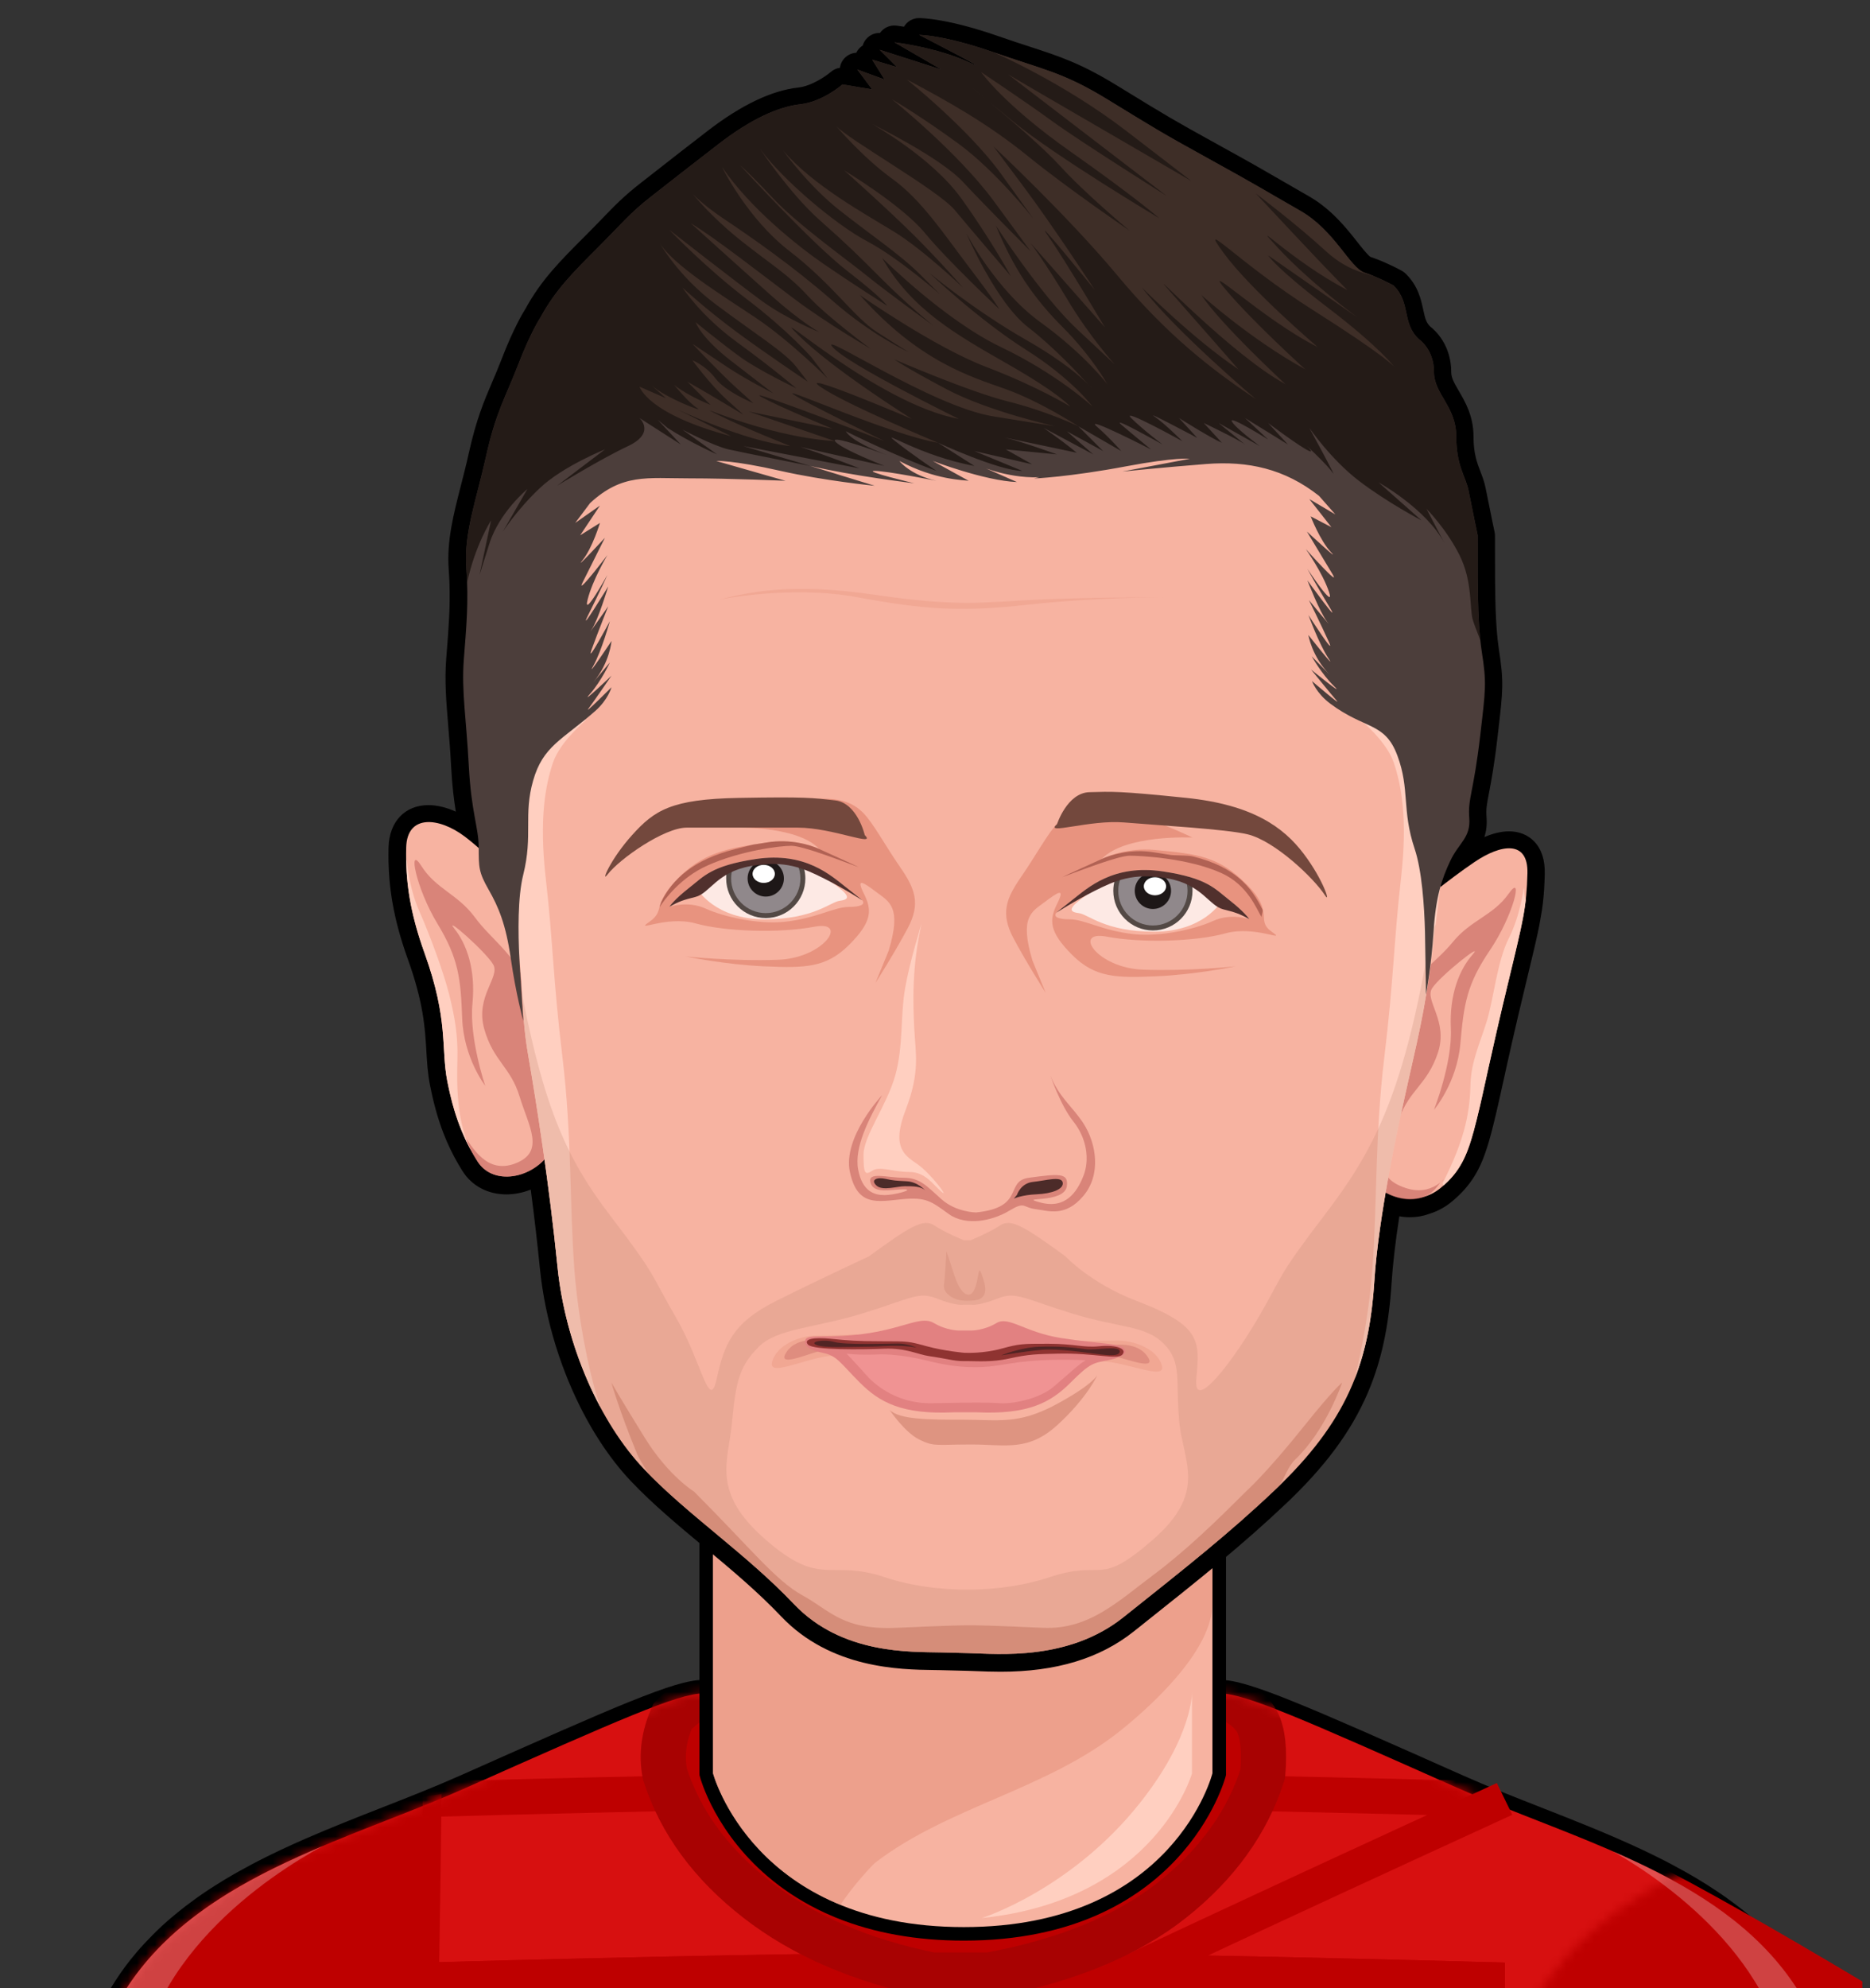 <?xml version="1.0" encoding="UTF-8"?>
<svg width="207px" height="220px" viewBox="0 0 207 220" version="1.1" xmlns="http://www.w3.org/2000/svg" xmlns:xlink="http://www.w3.org/1999/xlink">
    <rect x="0" y="0" width="207" height="220" fill="#333333" stroke="none"/>
    <title>Artboard</title>
    <defs>
        <path d="M76.79,0.051 C76.79,0.051 75.544,0.755 71.178,0.686 C68.492,0.644 61.745,3.644 44.876,11.144 C26.3,19.404 0.674,23.893 2.518,54.842 C3.892,77.895 -1.606,80.895 0.643,92.896 C0.643,92.896 21.885,89.395 37.629,93.021 L37.754,93.146 C38.325,98.346 39.615,107.543 40.141,114.759 C42.104,141.639 44.202,161.194 44.627,181.074 C45.244,210 44.556,220.096 44.556,220.096 C44.556,220.096 50.486,229.412 94.531,231.612 L105.056,231.612 C149.101,229.411 155.032,220.096 155.032,220.096 C155.032,220.096 154.343,210 154.96,181.074 C155.383,161.194 156.733,141.639 158.695,114.759 C159.222,107.543 158.887,99.096 159.458,93.896 L161.742,93.052 C177.486,89.428 198.943,92.896 198.943,92.896 C201.192,80.896 195.695,77.896 197.068,54.843 C198.912,23.893 173.286,19.405 154.71,11.145 C137.842,3.644 131.094,0.644 128.409,0.686 C124.043,0.755 122.797,0.051 122.797,0.051 L76.79,0.051 L76.79,0.051 Z" id="path-1"></path>
    </defs>
    <g id="Page-1" stroke="none" stroke-width="1" fill="none" fill-rule="evenodd">
        <g id="Artboard" transform="translate(-1121, -89)">
            <g id="Lewandowski" transform="translate(1123, 91)">
                <g id="Group-2" transform="translate(0, 163)">
                    <g id="FO3F3D5C78F6-1">
                        <g id="Group" transform="translate(0.053, 20.224)">
                            <g transform="translate(3.105, 0)">
                                <path d="M106.555,234.612 L96.03,234.612 C89.402,234.283 83.294,233.775 77.802,233.102 L77.802,233.102 C77.796,233.102 77.788,233.1 77.781,233.099 C68.921,232.013 61.51,230.483 55.755,228.552 C55.498,228.465 55.272,228.388 55.051,228.311 C46.925,225.461 44.986,222.707 44.792,222.403 C44.619,222.133 44.538,221.814 44.559,221.494 C44.566,221.392 45.235,211.089 44.627,182.604 C44.356,169.865 43.393,157.228 42.162,142.033 L40.146,116.367 C39.775,111.291 38.979,104.714 38.34,99.429 C38.13,97.694 37.938,96.106 37.784,94.762 C34.045,93.996 29.696,93.608 24.84,93.608 C18.624,93.608 12.71,94.252 8.844,94.792 L3.041,95.745 L2.635,94.303 L2.635,94.303 L2.923,95.768 L2.735,95.806 L2.653,95.822 C2.646,95.824 2.536,95.846 2.528,95.848 C2.134,95.933 1.685,95.861 1.349,95.637 C1.012,95.413 0.745,95.069 0.671,94.672 C-0.441,88.74 0.25,84.93 1.124,80.106 C2.066,74.904 3.239,68.431 2.524,56.431 C2.476,55.619 2.448,54.791 2.437,53.824 C2.435,53.623 2.436,53.427 2.437,53.23 L2.437,53.093 C2.439,52.45 2.454,51.819 2.481,51.199 L2.49,50.976 C2.495,50.835 2.5,50.694 2.509,50.554 C2.557,49.715 2.62,48.951 2.702,48.22 L2.752,47.84 C2.83,47.202 2.922,46.578 3.027,45.967 C3.066,45.747 3.105,45.528 3.147,45.312 C3.256,44.743 3.376,44.188 3.506,43.644 L3.544,43.48 C3.567,43.377 3.591,43.274 3.617,43.173 C3.786,42.51 3.978,41.845 4.188,41.196 C4.223,41.086 4.261,40.978 4.299,40.871 L4.357,40.706 C4.524,40.216 4.7,39.735 4.887,39.263 C4.965,39.069 5.042,38.876 5.122,38.685 C5.337,38.174 5.564,37.67 5.803,37.18 L5.843,37.092 C5.873,37.027 5.903,36.962 5.935,36.899 C6.198,36.372 6.49,35.834 6.828,35.252 C6.9,35.126 6.975,35.003 7.05,34.881 L7.129,34.751 C7.364,34.365 7.604,33.987 7.853,33.616 L7.927,33.506 C8.014,33.376 8.1,33.245 8.19,33.118 C8.568,32.578 8.916,32.108 9.255,31.68 C9.297,31.626 9.344,31.571 9.39,31.516 L9.451,31.443 C9.767,31.052 10.093,30.666 10.429,30.29 C10.573,30.128 10.721,29.968 10.869,29.809 C11.148,29.508 11.433,29.212 11.724,28.921 L11.842,28.801 C11.945,28.697 12.048,28.593 12.154,28.49 C12.561,28.096 12.978,27.712 13.403,27.337 C13.504,27.249 13.608,27.162 13.712,27.074 L13.856,26.953 C14.159,26.695 14.467,26.44 14.781,26.189 C14.972,26.036 15.165,25.885 15.359,25.736 C15.661,25.504 15.967,25.277 16.276,25.054 L16.451,24.925 C16.57,24.838 16.689,24.751 16.81,24.665 C17.252,24.355 17.702,24.051 18.157,23.754 C18.337,23.637 18.52,23.521 18.703,23.407 L18.84,23.321 C19.112,23.149 19.387,22.978 19.664,22.811 C19.913,22.66 20.161,22.512 20.413,22.366 C20.687,22.206 20.964,22.049 21.242,21.893 C21.685,21.644 22.126,21.403 22.572,21.166 L22.693,21.102 C22.901,20.992 23.108,20.881 23.318,20.773 C23.627,20.614 23.937,20.458 24.247,20.304 L24.862,20.002 C25.191,19.84 25.523,19.679 25.858,19.521 L26.097,19.411 C26.887,19.039 27.69,18.677 28.498,18.323 L28.654,18.255 C31.468,17.027 34.358,15.893 37.153,14.796 C40.173,13.611 43.026,12.491 45.77,11.271 C63.099,3.566 69.583,0.683 72.624,0.683 C72.632,0.683 72.696,0.683 72.703,0.683 C76.385,0.742 77.606,0.214 77.617,0.209 C77.842,0.083 78.034,0.048 78.292,0.048 L124.299,0.048 C124.557,0.048 124.81,0.115 125.034,0.241 C125.033,0.241 125.033,0.241 125.033,0.241 C125.048,0.241 126.31,0.742 129.887,0.683 C129.895,0.683 129.959,0.683 129.967,0.683 C133.008,0.683 139.49,3.565 156.816,11.268 C159.562,12.489 162.413,13.608 165.429,14.793 C169.095,16.231 172.885,17.718 176.515,19.42 L176.598,19.458 C177.013,19.653 177.363,19.822 177.711,19.992 L178.235,20.25 C178.567,20.415 178.897,20.579 179.225,20.748 L179.871,21.089 C180.358,21.346 180.842,21.609 181.32,21.877 C181.566,22.015 181.809,22.153 182.052,22.294 C182.315,22.446 182.574,22.598 182.831,22.753 C183.132,22.935 183.429,23.119 183.725,23.305 C184.043,23.506 184.359,23.71 184.672,23.916 C184.993,24.128 185.309,24.34 185.621,24.557 C185.832,24.705 186.043,24.856 186.253,25.008 C186.55,25.222 186.839,25.44 187.128,25.66 L187.277,25.773 C187.407,25.872 187.539,25.971 187.667,26.073 C188.097,26.412 188.518,26.76 188.931,27.116 C189.048,27.217 189.162,27.319 189.275,27.421 L189.408,27.54 C189.704,27.804 189.995,28.072 190.282,28.345 L190.346,28.407 C190.483,28.537 190.618,28.666 190.752,28.798 C191.155,29.2 191.551,29.606 191.934,30.027 C191.99,30.089 192.046,30.153 192.101,30.218 L192.19,30.32 C192.506,30.676 192.814,31.039 193.114,31.409 C193.246,31.573 193.373,31.733 193.498,31.894 C193.788,32.267 194.071,32.648 194.344,33.038 L194.422,33.145 C194.48,33.224 194.537,33.303 194.593,33.384 C194.916,33.856 195.234,34.355 195.562,34.904 C195.625,35.009 195.689,35.12 195.752,35.231 L195.834,35.375 C196.071,35.789 196.299,36.209 196.517,36.636 L196.573,36.746 C196.637,36.869 196.7,36.992 196.762,37.118 C197.056,37.718 197.313,38.287 197.55,38.861 L197.687,39.213 C197.888,39.717 198.077,40.234 198.256,40.76 C198.32,40.95 198.383,41.137 198.443,41.326 C198.642,41.952 198.81,42.533 198.957,43.106 C198.99,43.217 199.006,43.278 199.021,43.341 C199.175,43.954 199.323,44.637 199.469,45.417 C199.497,45.566 199.523,45.719 199.548,45.871 L199.571,46.008 C199.67,46.584 199.757,47.172 199.831,47.772 L199.898,48.303 C199.984,49.083 200.048,49.863 200.091,50.627 C200.097,50.736 200.101,50.848 200.104,50.959 L200.11,51.132 C200.14,51.782 200.155,52.452 200.157,53.135 C200.158,53.366 200.158,53.598 200.155,53.834 C200.144,54.802 200.116,55.627 200.069,56.428 C199.355,68.428 200.527,74.901 201.469,80.103 C202.343,84.927 203.033,88.737 201.922,94.669 C201.848,95.064 201.618,95.413 201.285,95.637 C200.95,95.861 200.54,95.942 200.147,95.862 L200.041,95.84 C199.423,95.715 197.245,95.287 194.06,94.834 C190.118,94.273 184.088,93.605 177.748,93.605 C172.893,93.605 168.545,93.994 164.806,94.76 C164.651,96.104 164.459,97.695 164.249,99.43 C163.61,104.714 162.814,111.29 162.444,116.364 L162.138,120.478 C161.967,122.758 161.794,124.986 161.622,127.166 L161.594,127.525 C161.286,131.44 160.981,135.203 160.685,138.843 C159.383,154.888 158.258,168.745 157.962,182.601 C157.354,211.086 158.024,221.389 158.031,221.491 C158.052,221.81 157.971,222.129 157.799,222.398 C157.15,223.418 150.194,232.43 106.633,234.606 C106.605,234.612 106.58,234.612 106.555,234.612 Z M78.182,230.127 C83.599,230.79 89.629,231.29 96.105,231.614 L106.518,231.614 C143.946,229.737 153.353,222.644 154.999,221.065 C154.862,218.455 154.426,207.6 154.96,182.541 C155.257,168.595 156.386,154.697 157.692,138.604 C157.988,134.966 158.293,131.205 158.601,127.291 L158.63,126.932 C158.801,124.757 158.972,122.532 159.145,120.254 L159.449,116.148 C159.825,111.003 160.625,104.387 161.269,99.072 C161.532,96.904 161.766,94.963 161.932,93.45 C161.946,93.325 161.976,93.203 162.019,93.087 L162.054,92.993 C162.23,92.522 162.632,92.171 163.122,92.058 C167.301,91.096 172.221,90.607 177.745,90.607 C184.259,90.607 190.441,91.292 194.479,91.866 C196.492,92.152 198.119,92.43 199.215,92.63 C199.86,88.072 199.284,84.889 198.514,80.64 C197.543,75.281 196.335,68.611 197.071,56.251 C197.115,55.501 197.142,54.721 197.151,53.8 C197.154,53.578 197.154,53.362 197.153,53.146 C197.151,52.504 197.137,51.877 197.109,51.263 L197.092,50.795 C197.052,50.085 196.992,49.359 196.914,48.637 L196.85,48.14 C196.782,47.588 196.702,47.046 196.612,46.514 L196.588,46.372 C196.566,46.239 196.543,46.106 196.518,45.975 C196.382,45.254 196.248,44.628 196.106,44.062 L196.052,43.866 C195.908,43.305 195.75,42.767 195.582,42.24 C195.527,42.068 195.47,41.896 195.412,41.725 C195.252,41.252 195.081,40.784 194.898,40.328 L194.773,40.004 C194.563,39.495 194.331,38.983 194.067,38.443 L193.845,38.008 C193.646,37.62 193.443,37.243 193.231,36.874 L193.143,36.718 C193.092,36.628 193.04,36.538 192.987,36.45 C192.689,35.95 192.403,35.503 192.113,35.078 L191.893,34.772 C191.643,34.418 191.39,34.074 191.128,33.739 C191.013,33.59 190.896,33.443 190.779,33.298 C190.511,32.967 190.232,32.639 189.947,32.317 L189.714,32.051 C189.365,31.667 189.004,31.296 188.637,30.932 C188.519,30.815 188.397,30.698 188.275,30.582 L188.208,30.519 C187.946,30.269 187.68,30.023 187.41,29.782 L187.268,29.654 C187.17,29.566 187.071,29.477 186.971,29.391 C186.591,29.063 186.204,28.743 185.808,28.431 C185.696,28.342 185.581,28.256 185.466,28.169 L185.309,28.05 C185.04,27.844 184.768,27.642 184.494,27.442 C184.3,27.302 184.104,27.161 183.906,27.023 C183.613,26.819 183.316,26.62 183.019,26.423 C182.725,26.23 182.428,26.038 182.128,25.849 C181.848,25.673 181.567,25.498 181.284,25.327 C181.042,25.181 180.795,25.036 180.547,24.892 C180.318,24.76 180.086,24.628 179.852,24.497 C179.397,24.241 178.936,23.991 178.471,23.746 L177.853,23.419 C177.537,23.257 177.219,23.099 176.901,22.941 L176.396,22.692 C176.059,22.528 175.722,22.364 175.381,22.204 L175.239,22.139 C171.697,20.479 167.953,19.01 164.332,17.589 C161.417,16.445 158.403,15.261 155.601,14.016 C139.648,6.923 132.369,3.686 129.965,3.686 C129.721,3.69 129.517,3.692 129.321,3.692 C126.266,3.692 124.71,3.315 123.995,3.052 L78.593,3.052 C77.832,3.332 76.137,3.738 72.656,3.686 C70.218,3.686 62.938,6.923 46.987,14.015 C44.182,15.262 41.165,16.446 38.247,17.592 C35.478,18.678 32.614,19.802 29.851,21.008 L29.764,21.046 C28.915,21.418 28.136,21.771 27.363,22.133 L27.136,22.239 C26.814,22.39 26.494,22.546 26.175,22.702 L25.583,22.994 C25.286,23.142 24.988,23.291 24.692,23.444 C24.495,23.546 24.298,23.65 24.102,23.755 L23.978,23.821 C23.552,24.047 23.132,24.277 22.716,24.511 C22.447,24.661 22.183,24.809 21.923,24.962 C21.686,25.101 21.45,25.242 21.215,25.384 C20.955,25.542 20.695,25.703 20.436,25.866 L20.296,25.954 C20.128,26.059 19.961,26.164 19.795,26.272 C19.369,26.551 18.948,26.835 18.532,27.127 C18.429,27.199 18.328,27.274 18.227,27.348 L18.035,27.488 C17.748,27.697 17.464,27.907 17.183,28.123 C17.004,28.261 16.825,28.401 16.648,28.542 C16.36,28.772 16.075,29.008 15.795,29.247 L15.634,29.383 C15.549,29.454 15.463,29.525 15.38,29.599 C14.988,29.942 14.607,30.294 14.236,30.654 C14.146,30.74 14.06,30.828 13.972,30.917 L13.844,31.046 C13.578,31.312 13.319,31.581 13.064,31.856 C12.929,32.001 12.796,32.144 12.666,32.291 C12.364,32.631 12.067,32.979 11.78,33.336 L11.605,33.546 C11.301,33.929 10.987,34.353 10.644,34.844 C10.567,34.954 10.493,35.065 10.419,35.177 L10.342,35.292 C10.118,35.626 9.901,35.966 9.691,36.313 L9.606,36.452 C9.543,36.555 9.479,36.658 9.419,36.764 C9.113,37.291 8.85,37.775 8.615,38.246 L8.497,38.499 C8.282,38.94 8.078,39.393 7.884,39.855 C7.811,40.028 7.742,40.202 7.673,40.375 C7.505,40.8 7.345,41.236 7.194,41.68 L7.041,42.123 C6.849,42.714 6.675,43.318 6.521,43.92 L6.421,44.349 C6.301,44.849 6.191,45.357 6.092,45.876 C6.055,46.074 6.017,46.276 5.982,46.481 C5.885,47.043 5.801,47.619 5.729,48.207 L5.681,48.562 C5.606,49.226 5.546,49.956 5.502,50.73 L5.477,51.333 C5.452,51.912 5.438,52.504 5.436,53.107 L5.436,53.246 C5.435,53.428 5.435,53.611 5.436,53.795 C5.446,54.713 5.472,55.495 5.517,56.257 C6.253,68.616 5.046,75.286 4.075,80.645 C3.306,84.895 2.729,88.077 3.374,92.635 L8.43,91.825 C12.393,91.271 18.454,90.613 24.843,90.613 C30.369,90.613 35.289,91.1 39.469,92.062 C39.961,92.176 40.362,92.529 40.538,93.002 L40.572,93.096 C40.615,93.211 40.644,93.332 40.657,93.454 C40.823,94.967 41.057,96.906 41.32,99.073 C41.963,104.39 42.764,111.006 43.139,116.152 L45.155,141.795 C46.389,157.041 47.355,169.722 47.628,182.544 C48.163,207.633 47.726,218.484 47.59,221.077 C48.288,221.754 50.504,223.54 55.992,225.465 C56.253,225.556 56.467,225.63 56.685,225.703 C62.278,227.579 69.496,229.064 78.164,230.126 C78.169,230.125 78.175,230.126 78.182,230.127 Z" id="Shape" fill="#000000" fill-rule="nonzero"></path>
                                <g id="Shirt-Color" transform="translate(1.499, 1.5)">
                                    <path d="M76.79,0.051 C76.79,0.051 75.544,0.755 71.178,0.686 C68.492,0.644 61.745,3.644 44.876,11.144 C26.3,19.404 0.674,23.893 2.518,54.842 C3.892,77.895 -1.606,80.895 0.643,92.896 C0.643,92.896 21.885,89.395 37.629,93.021 L37.754,93.146 C38.325,98.346 39.615,107.543 40.141,114.759 C42.104,141.639 44.202,161.194 44.627,181.074 C45.244,210 44.556,220.096 44.556,220.096 C44.556,220.096 50.486,229.412 94.531,231.612 L105.056,231.612 C149.101,229.411 155.032,220.096 155.032,220.096 C155.032,220.096 154.343,210 154.96,181.074 C155.383,161.194 157.483,141.639 159.445,114.759 C159.972,107.543 161.137,98.346 161.707,93.146 L161.742,93.052 C177.486,89.428 198.943,92.896 198.943,92.896 C201.192,80.896 195.695,77.896 197.068,54.843 C198.912,23.893 173.286,19.405 154.71,11.145 C137.842,3.644 131.094,0.644 128.409,0.686 C124.043,0.755 122.797,0.051 122.797,0.051 L76.79,0.051 L76.79,0.051 Z" id="Path" fill="#D71010" fill-rule="nonzero"></path>
                                    <g id="Clipped">
                                        <mask id="mask-2" fill="white">
                                            <use xlink:href="#path-1"></use>
                                        </mask>
                                        <g id="Shirt-Mask"></g>
                                        <path d="M40.134,10.45 C66.645,9.721 86.571,9.357 99.911,9.357 C113.251,9.357 133.258,9.721 159.933,10.45 L159.933,14.359 C133.267,13.637 113.26,13.275 99.911,13.275 C86.562,13.275 66.636,13.637 40.134,14.359 L40.134,10.45 Z" id="Rectangle" fill="#BE0000" mask="url(#mask-2)"></path>
                                        <path d="M40.134,30.461 C66.645,29.732 86.571,29.367 99.911,29.367 C113.251,29.367 133.258,29.732 159.933,30.461 L159.933,34.37 C133.267,33.647 113.26,33.286 99.911,33.286 C86.562,33.286 66.636,33.647 40.134,34.37 L40.134,30.461 Z" id="Rectangle" fill="#BE0000" mask="url(#mask-2)"></path>
                                        <path d="M40.134,30.461 C66.645,29.732 86.571,29.367 99.911,29.367 C113.251,29.367 133.258,29.732 159.933,30.461 L159.933,34.37 C133.267,33.647 113.26,33.286 99.911,33.286 C86.562,33.286 66.636,33.647 40.134,34.37 L40.134,30.461 Z" id="Rectangle" fill="#BE0000" mask="url(#mask-2)"></path>
                                        <path d="M32.275,39.882 C61.968,39.148 84.285,38.78 99.225,38.778 C114.166,38.775 136.574,39.136 166.449,39.859 L166.449,43.768 C136.583,43.051 114.175,42.693 99.225,42.696 C84.274,42.698 61.958,43.063 32.275,43.791 L32.275,39.882 Z" id="Rectangle" fill="#BE0000" mask="url(#mask-2)" transform="translate(99.362, 41.284) rotate(-26) translate(-99.362, -41.284) "></path>
                                        <path d="M66.947,9.598 C68.651,14.921 72.061,19.568 77.177,23.54 C82.293,27.512 88.738,30.28 96.511,31.844 L102.854,31.844 C111.359,30.262 118.103,27.494 123.088,23.54 C128.073,19.587 131.418,14.94 133.122,9.598 C133.344,6.917 133.129,4.972 132.475,3.765 C131.821,2.558 130.334,1.483 128.015,0.54 L77.177,0.051 C73.924,0.398 71.772,0.747 70.722,1.098 C69.886,1.377 68.911,2.075 67.796,3.193 C66.818,5.375 66.535,7.51 66.947,9.598 Z" id="Path-9" stroke="#A80202" stroke-width="5" fill="#BE0000" mask="url(#mask-2)"></path>
                                        <path d="M0.532,18.158 L42.223,11.805 C41.928,37.975 41.509,52.875 40.965,56.505 C40.115,62.169 39.76,68.345 39.738,75.615 C39.728,78.835 39.728,84.629 39.738,92.997 L0.13,95.466 L0.532,18.158 Z" id="Rectangle" fill="#BE0000" mask="url(#mask-2)"></path>
                                        <path d="M156.782,32.548 C166.851,26.537 174.693,22.106 180.308,19.256 C185.924,16.405 191.704,13.922 197.65,11.805 C199.338,37.959 199.867,53.519 199.239,58.486 C198.344,65.566 198.2,77.378 198.81,93.924 L156.777,95.467 L156.782,32.548 Z" id="Rectangle" fill="#BE0000" mask="url(#mask-2)" transform="translate(178.136, 53.636) scale(-1, 1) translate(-178.136, -53.636) "></path>
                                    </g>
                                    <path d="M2.518,54.842 C3.892,77.895 -1.606,80.895 0.643,92.896 C0.643,92.896 3.176,92.359 7.137,91.807 C6.891,86.929 6.765,80.777 7.391,77.145 C9.265,66.27 8.28,62.645 8.39,45.645 C8.491,30.279 23.261,20.728 29.069,17.565 C14.527,23.721 1.169,32.197 2.518,54.842 Z M197.068,54.842 C198.375,32.915 185.891,24.273 171.896,18.158 C178.257,21.82 191.422,31.142 191.517,45.645 C191.627,62.645 190.642,66.27 192.517,77.145 C193.144,80.788 193.015,86.967 192.768,91.852 C196.543,92.388 198.943,92.896 198.943,92.896 C201.192,80.895 195.695,77.895 197.068,54.842 Z" id="Shape" fill="#FFFFFF" fill-rule="nonzero" opacity="0.26"></path>
                                </g>
                            </g>
                        </g>
                        <g id="Group" transform="translate(75.38, 0)" fill-rule="nonzero">
                            <path d="M29.311,49.758 C24.075,49.758 19.321,48.905 15.179,47.221 L15.05,47.169 C14.685,47.018 14.33,46.864 13.981,46.703 C5.003,42.58 1.54,35.554 0.468,32.724 C0.341,32.387 0.261,32.156 0.207,31.987 L0.055,31.46 L0.046,31.237 L0.046,0.066 L58.333,0.065 L58.333,31.422 L58.288,31.601 C58.241,31.783 53.457,49.758 29.311,49.758 Z M16.125,44.368 L16.287,44.437 C20.025,45.968 24.428,46.759 29.311,46.759 C49.963,46.759 54.832,32.684 55.332,31.029 L55.332,3.065 L3.047,3.064 L3.047,31.017 C3.108,31.206 3.172,31.391 3.258,31.621 C4.213,34.141 7.255,40.3 15.188,43.957 L15.278,43.999 C15.528,44.114 15.821,44.242 16.125,44.368 Z M2.089,31.237 L1.593,31.398 L2.198,31.237 L2.089,31.237 Z" id="Shape" fill="#000000"></path>
                            <g id="Neck" transform="translate(1.5, 1.5)">
                                <path d="M55.332,29.737 C55.332,25.8 55.332,0.065 55.332,0.065 L0.046,0.065 C0.046,0.065 0.046,25.8 0.046,29.737 C0.046,29.737 4.557,46.759 27.811,46.759 C51.066,46.759 55.332,29.737 55.332,29.737 Z" id="Path" fill="#F7B3A1"></path>
                                <path d="M53.066,20.764 L53.066,29.762 C53.066,29.762 49.066,43.759 29.812,45.758 C29.812,45.758 39.688,42.634 47.315,33.011 C53.197,25.589 53.066,20.764 53.066,20.764 Z" id="Path" fill="#FFCFC0"></path>
                                <path d="M0.046,22.24 C0.046,22.405 0.05,22.605 0.046,22.834 L0.046,29.737 C0.046,29.737 2.667,39.582 14.153,44.296 C15.469,42.269 17.692,39.872 17.983,39.648 C26.134,33.376 37.08,31.556 45.319,24.882 C48.81,22.054 55.332,16.058 55.332,10.938 L55.332,0.067 L0.045,0.067 L0.045,22.24 L0.046,22.24 Z" id="Path" fill="#E7947E" opacity="0.59"></path>
                            </g>
                        </g>
                    </g>
                </g>
                <g id="Group" transform="translate(41, 0)" fill-rule="nonzero">
                    <path d="M67.763,183 C66.757,183 65.841,182.964 65.106,182.935 C64.766,182.922 64.456,182.909 64.178,182.902 L61.126,182.825 C60.881,182.819 60.611,182.816 60.319,182.812 C56.632,182.761 48.959,182.655 43.47,176.879 C43.161,176.554 42.836,176.221 42.502,175.888 C42.462,175.848 42.422,175.809 42.382,175.77 L42.258,175.649 C42.008,175.403 41.758,175.157 41.505,174.915 C41.464,174.876 41.424,174.839 41.383,174.801 L41.266,174.691 C41.005,174.444 40.743,174.198 40.478,173.956 L40.303,173.797 C40.012,173.532 39.717,173.266 39.421,173.003 L39.375,172.962 C37.903,171.659 36.376,170.387 34.899,169.157 C32.006,166.747 29.273,164.47 26.856,161.927 C24.389,159.331 22.159,155.883 20.408,151.956 L20.375,151.884 C20.239,151.576 20.106,151.269 19.977,150.958 C19.975,150.954 19.969,150.941 19.967,150.936 C19.709,150.316 19.454,149.663 19.216,149.006 L19.175,148.891 C19.074,148.611 18.976,148.33 18.88,148.047 L18.823,147.876 C18.723,147.576 18.626,147.276 18.532,146.974 L18.511,146.909 C18.406,146.57 18.305,146.229 18.21,145.894 L18.195,145.84 C18.108,145.529 18.027,145.23 17.949,144.93 L17.885,144.68 C17.822,144.431 17.761,144.18 17.702,143.929 L17.64,143.666 C17.573,143.372 17.508,143.079 17.447,142.785 L17.424,142.677 C17.358,142.359 17.294,142.024 17.231,141.679 C17.221,141.624 17.212,141.568 17.202,141.513 L17.188,141.427 C17.144,141.179 17.103,140.931 17.064,140.683 C17.046,140.573 17.03,140.463 17.013,140.352 C16.978,140.118 16.945,139.882 16.914,139.645 L16.902,139.555 C16.893,139.483 16.883,139.411 16.874,139.339 C16.829,138.974 16.792,138.647 16.761,138.339 C16.491,135.621 16.152,132.708 15.75,129.645 C14.88,129.99 13.96,130.176 13.052,130.176 C11,130.176 9.232,129.237 8.199,127.598 C8.071,127.396 7.942,127.182 7.792,126.928 C7.787,126.92 7.782,126.912 7.778,126.904 C7.773,126.897 7.765,126.883 7.76,126.874 C7.759,126.873 7.759,126.871 7.758,126.87 L7.68,126.736 C7.529,126.474 7.393,126.229 7.266,125.991 C7.265,125.988 7.264,125.985 7.262,125.983 C7.127,125.727 6.993,125.462 6.853,125.173 L6.834,125.132 C6.578,124.599 6.336,124.041 6.115,123.476 L6.085,123.4 C6.032,123.262 5.98,123.122 5.928,122.981 L5.876,122.838 C5.829,122.705 5.783,122.575 5.739,122.444 L5.674,122.253 C5.633,122.131 5.593,122.007 5.554,121.883 C5.53,121.808 5.506,121.732 5.483,121.656 C5.446,121.537 5.411,121.419 5.375,121.3 C5.35,121.215 5.325,121.128 5.301,121.041 C5.268,120.925 5.236,120.812 5.205,120.697 C5.18,120.607 5.156,120.514 5.132,120.421 L5.116,120.361 C5.091,120.266 5.066,120.171 5.042,120.075 C5.018,119.979 4.994,119.882 4.971,119.785 L4.939,119.653 C4.922,119.58 4.904,119.507 4.887,119.433 C4.857,119.306 4.829,119.176 4.801,119.047 L4.776,118.938 C4.764,118.882 4.751,118.826 4.739,118.768 C4.691,118.544 4.644,118.316 4.599,118.083 C4.339,116.755 4.269,115.551 4.194,114.276 C4.049,111.794 3.885,108.98 2.158,104.181 C2.059,103.907 1.965,103.637 1.874,103.369 L1.783,103.096 C1.725,102.92 1.667,102.747 1.613,102.575 C1.583,102.484 1.556,102.394 1.528,102.304 L1.511,102.251 C1.464,102.098 1.417,101.947 1.373,101.796 C1.339,101.683 1.305,101.568 1.272,101.453 C1.232,101.313 1.193,101.173 1.154,101.033 C1.123,100.918 1.09,100.8 1.059,100.683 C1.025,100.553 0.993,100.424 0.96,100.296 L0.938,100.21 C0.914,100.116 0.891,100.022 0.868,99.929 C0.844,99.831 0.822,99.734 0.8,99.637 L0.782,99.556 C0.722,99.293 0.665,99.032 0.613,98.774 L0.596,98.696 C0.584,98.639 0.573,98.582 0.562,98.526 C0.538,98.406 0.516,98.285 0.495,98.165 L0.467,98.011 C0.455,97.948 0.444,97.885 0.433,97.822 C0.408,97.676 0.385,97.531 0.362,97.386 L0.357,97.35 C0.345,97.277 0.334,97.204 0.323,97.131 C0.301,96.981 0.28,96.833 0.261,96.686 C0.251,96.607 0.24,96.529 0.231,96.45 C0.212,96.297 0.193,96.143 0.177,95.99 L0.157,95.799 C0.14,95.634 0.124,95.468 0.11,95.302 L0.105,95.245 C0.055,94.629 0.022,94.012 0.009,93.399 C0.009,93.395 0.008,93.392 0.008,93.387 C-0.003,92.846 -0.003,92.304 0.011,91.775 C0.082,88.933 1.817,87.097 4.429,87.097 C5.373,87.097 6.416,87.351 7.456,87.82 C7.256,86.584 7.054,85.008 6.942,82.889 C6.849,81.125 6.722,79.589 6.61,78.235 C6.384,75.502 6.206,73.343 6.397,70.853 L6.471,69.907 C6.67,67.372 6.841,65.183 6.754,62.6 C6.747,62.41 6.739,62.216 6.73,62.021 L6.707,61.574 C6.707,61.574 6.706,61.557 6.706,61.557 C6.695,61.372 6.684,61.187 6.67,60.996 C6.447,57.872 7.175,55.03 8.017,51.739 C8.312,50.586 8.617,49.395 8.903,48.107 C9.731,44.378 10.582,42.387 11.483,40.279 C11.824,39.481 12.177,38.655 12.547,37.691 C13.823,34.373 14.901,32.589 15.154,32.191 C16.923,28.968 18.95,26.939 21.75,24.138 C22.504,23.384 23.114,22.752 23.652,22.196 C25.058,20.741 26.073,19.69 27.958,18.223 C28.776,17.586 29.474,17.04 30.171,16.494 C31.552,15.413 32.98,14.295 35.364,12.46 C39.054,9.621 42.419,8.014 45.367,7.687 C46.873,7.52 48.482,6.38 48.974,5.955 C49.258,5.709 49.607,5.553 49.973,5.502 C50.016,5.188 50.137,4.884 50.334,4.617 C50.685,4.143 51.223,3.868 51.786,3.84 C51.843,3.721 51.912,3.606 51.994,3.499 C52.136,3.313 52.306,3.159 52.496,3.039 C52.543,2.877 52.611,2.718 52.703,2.568 C53.071,1.964 53.733,1.625 54.412,1.646 C54.81,1.076 55.497,0.752 56.216,0.835 C56.264,0.841 56.573,0.878 57.067,0.955 C57.406,0.376 58.033,0 58.731,0 C59.045,0 61.96,0.057 67.587,2.027 C68.866,2.475 69.984,2.838 70.971,3.159 C74.24,4.223 76.603,4.991 80.558,7.41 L82.123,8.367 C85.704,10.561 86.91,11.3 91.715,13.944 C95.537,16.046 97.139,16.976 98.995,18.052 C99.822,18.531 100.71,19.046 101.88,19.715 C104.387,21.148 106.046,23.253 107.258,24.79 C107.743,25.405 108.404,26.243 108.7,26.427 C108.878,26.487 109.065,26.554 109.272,26.632 C109.274,26.632 109.276,26.633 109.278,26.634 C109.284,26.636 109.291,26.639 109.295,26.641 C110.822,27.217 112.123,27.937 112.177,27.968 C112.324,28.05 112.46,28.15 112.581,28.267 C113.976,29.619 114.303,31.149 114.542,32.267 C114.746,33.218 114.868,33.711 115.333,34.15 C115.891,34.582 117.646,36.184 117.646,39.205 C117.646,39.799 117.949,40.345 118.483,41.26 C119.209,42.502 120.112,44.047 120.112,46.332 C120.112,48.199 120.501,49.21 120.877,50.187 C121.09,50.742 121.311,51.316 121.444,51.984 C121.985,54.686 122.441,56.879 122.446,56.901 C122.472,57.026 122.486,57.153 122.486,57.281 C122.488,57.483 122.489,57.69 122.489,57.9 L122.491,59.526 C122.491,62.532 122.49,65.933 122.76,68.59 C122.773,68.671 122.781,68.752 122.785,68.835 C122.825,69.204 122.869,69.546 122.917,69.851 C123.482,73.466 123.371,74.412 122.84,78.957 L122.754,79.697 C122.397,82.762 122.053,84.556 121.826,85.743 C121.583,87.01 121.482,87.535 121.552,88.427 C121.621,89.302 121.513,90.022 121.315,90.635 C122.179,90.264 123.117,90 124.039,90 C125.151,90 126.111,90.382 126.816,91.105 C127.639,91.951 128.037,93.173 127.997,94.738 C127.966,95.977 127.905,96.943 127.798,97.872 C127.797,97.879 127.796,97.886 127.795,97.893 L127.766,98.137 C127.744,98.308 127.72,98.489 127.693,98.671 L127.426,100.232 L127.368,100.527 C127.349,100.624 127.329,100.72 127.309,100.818 L127.218,101.251 C127.195,101.356 127.171,101.466 127.147,101.579 L127.048,102.021 C126.993,102.267 126.934,102.528 126.87,102.801 L126.862,102.837 C126.61,103.923 126.307,105.178 125.923,106.768 L125.863,107.016 C124.622,112.153 123.953,115.198 123.416,117.645 C123.023,119.432 122.713,120.843 122.318,122.431 C122.264,122.65 122.21,122.863 122.156,123.071 C122.154,123.08 122.152,123.088 122.149,123.096 C122.098,123.294 122.044,123.497 121.991,123.695 C121.989,123.7 121.988,123.705 121.986,123.711 C121.932,123.91 121.878,124.103 121.823,124.292 C121.821,124.299 121.819,124.307 121.817,124.314 C121.76,124.509 121.702,124.7 121.644,124.885 C121.643,124.889 121.642,124.892 121.641,124.896 C120.906,127.226 119.944,129.162 117.635,131.037 C116.914,131.622 116.098,132.056 115.208,132.327 C114.545,132.578 113.831,132.705 113.084,132.705 C113.084,132.705 113.084,132.705 113.084,132.705 C112.69,132.705 112.295,132.67 111.901,132.601 C111.463,135.423 111.174,137.908 111.039,140.01 C111.021,140.289 111.001,140.565 110.98,140.84 L110.957,141.102 C110.942,141.29 110.926,141.475 110.909,141.659 L110.878,141.97 C110.861,142.137 110.844,142.304 110.826,142.469 C110.814,142.578 110.801,142.686 110.788,142.794 C110.769,142.956 110.75,143.115 110.729,143.273 C110.716,143.381 110.701,143.491 110.687,143.599 C110.665,143.757 110.643,143.913 110.62,144.068 L110.61,144.134 C110.597,144.22 110.585,144.305 110.571,144.391 C110.546,144.553 110.519,144.716 110.492,144.878 L110.477,144.965 C110.466,145.032 110.455,145.099 110.444,145.165 C110.401,145.408 110.356,145.648 110.309,145.886 C110.299,145.939 110.288,145.992 110.277,146.045 L110.261,146.121 C110.224,146.302 110.187,146.483 110.148,146.662 C110.13,146.742 110.112,146.82 110.094,146.898 L110.074,146.984 C110.04,147.131 110.008,147.269 109.975,147.406 C109.947,147.519 109.918,147.633 109.889,147.746 C109.855,147.882 109.821,148.012 109.786,148.142 C109.754,148.262 109.721,148.379 109.688,148.496 C109.653,148.621 109.617,148.747 109.579,148.874 C109.545,148.991 109.51,149.109 109.474,149.227 C109.435,149.353 109.395,149.478 109.355,149.602 L109.337,149.656 C109.305,149.755 109.274,149.853 109.241,149.951 C109.204,150.059 109.166,150.17 109.127,150.28 L109.075,150.428 C109.048,150.506 109.02,150.585 108.992,150.664 C108.915,150.874 108.836,151.082 108.755,151.29 C107.042,155.672 104.245,159.654 99.953,163.823 L99.902,163.873 C99.751,164.019 99.601,164.165 99.446,164.312 C94.522,168.986 89.826,172.72 83.326,177.888 L82.518,178.531 C78.736,181.538 73.909,183 67.763,183 Z M17.246,124.424 C17.44,124.424 17.635,124.454 17.826,124.514 C18.534,124.738 19.05,125.348 19.153,126.083 C19.747,130.312 20.231,134.307 20.594,137.957 C20.621,138.233 20.655,138.529 20.696,138.862 L20.733,139.141 C20.761,139.355 20.791,139.57 20.823,139.784 C20.838,139.885 20.853,139.984 20.869,140.083 C20.904,140.31 20.942,140.536 20.982,140.762 L21.022,140.991 C21.077,141.295 21.135,141.598 21.197,141.9 L21.219,142.003 C21.274,142.268 21.333,142.536 21.394,142.804 L21.45,143.043 C21.505,143.274 21.561,143.503 21.618,143.731 L21.677,143.96 C21.748,144.235 21.822,144.508 21.899,144.78 L21.913,144.831 C22.002,145.148 22.095,145.46 22.19,145.769 L22.209,145.827 C22.296,146.107 22.384,146.382 22.476,146.655 L22.528,146.81 C22.616,147.071 22.706,147.329 22.798,147.586 L22.837,147.692 C23.054,148.291 23.287,148.888 23.527,149.466 C23.649,149.759 23.77,150.039 23.894,150.317 L23.924,150.385 C25.5,153.917 27.478,156.99 29.647,159.272 C31.909,161.653 34.559,163.859 37.364,166.196 C38.862,167.444 40.412,168.735 41.928,170.077 L41.975,170.118 C42.286,170.394 42.592,170.671 42.898,170.95 L43.081,171.115 C43.359,171.37 43.634,171.629 43.91,171.889 L44.006,171.979 C44.058,172.028 44.111,172.077 44.162,172.126 C44.431,172.382 44.697,172.644 44.962,172.906 L45.061,173.002 C45.115,173.055 45.17,173.108 45.224,173.161 C45.58,173.517 45.929,173.875 46.261,174.224 C50.634,178.825 56.969,178.912 60.372,178.959 C60.68,178.963 60.965,178.967 61.224,178.973 L64.276,179.05 C64.569,179.058 64.898,179.071 65.257,179.085 C65.995,179.114 66.833,179.147 67.763,179.147 C73.005,179.147 77.047,177.958 80.121,175.514 L80.929,174.87 C87.353,169.763 91.993,166.073 96.795,161.517 C96.938,161.38 97.078,161.244 97.219,161.108 L97.27,161.058 C101.153,157.286 103.663,153.736 105.168,149.887 C105.238,149.707 105.307,149.525 105.374,149.343 C105.395,149.282 105.417,149.221 105.438,149.16 L105.493,149.001 C105.526,148.909 105.559,148.816 105.59,148.723 C105.618,148.639 105.644,148.557 105.67,148.476 L105.689,148.42 C105.724,148.311 105.759,148.201 105.793,148.091 C105.824,147.99 105.855,147.888 105.885,147.785 C105.918,147.674 105.949,147.563 105.981,147.452 C106.01,147.348 106.039,147.245 106.066,147.142 C106.097,147.029 106.127,146.913 106.156,146.797 C106.183,146.691 106.209,146.592 106.233,146.493 C106.263,146.371 106.291,146.249 106.319,146.127 L106.342,146.025 C106.357,145.962 106.372,145.897 106.386,145.833 C106.421,145.674 106.454,145.513 106.487,145.351 L106.53,145.144 C106.572,144.929 106.612,144.713 106.651,144.496 C106.66,144.444 106.668,144.392 106.677,144.339 L106.693,144.239 C106.718,144.091 106.743,143.945 106.766,143.797 C106.777,143.722 106.788,143.649 106.799,143.575 L106.809,143.506 C106.83,143.364 106.851,143.223 106.87,143.08 C106.884,142.981 106.896,142.88 106.909,142.78 C106.928,142.635 106.946,142.49 106.963,142.345 C106.974,142.247 106.986,142.146 106.997,142.045 C107.014,141.894 107.03,141.74 107.045,141.586 L107.074,141.299 C107.09,141.129 107.104,140.955 107.119,140.782 L107.139,140.539 C107.159,140.283 107.178,140.025 107.195,139.763 C107.373,136.982 107.804,133.593 108.475,129.69 C108.581,129.069 108.984,128.54 109.554,128.272 C110.124,128.005 110.788,128.032 111.334,128.347 C111.899,128.672 112.52,128.852 113.084,128.852 L113.084,128.852 C113.374,128.852 113.639,128.805 113.871,128.712 C113.928,128.69 113.986,128.67 114.045,128.653 C114.473,128.528 114.864,128.323 115.207,128.044 C116.617,126.9 117.314,125.811 117.968,123.732 C117.97,123.728 117.971,123.725 117.972,123.721 C118.021,123.565 118.069,123.405 118.117,123.241 C118.119,123.233 118.122,123.224 118.124,123.218 C118.172,123.052 118.221,122.878 118.27,122.699 C118.271,122.693 118.273,122.686 118.275,122.679 C118.327,122.488 118.375,122.307 118.423,122.12 C118.425,122.112 118.428,122.104 118.43,122.096 C118.477,121.91 118.529,121.708 118.581,121.5 C118.963,119.964 119.267,118.576 119.653,116.818 C120.195,114.354 120.868,111.286 122.118,106.111 L122.179,105.862 C122.561,104.282 122.862,103.035 123.11,101.963 L124.991,102.377 L123.115,101.943 C123.179,101.666 123.237,101.413 123.291,101.171 L123.371,100.813 C123.371,100.812 123.375,100.795 123.375,100.794 L123.382,100.76 C123.407,100.648 123.429,100.545 123.451,100.445 L123.537,100.034 C123.555,99.945 123.574,99.857 123.591,99.771 L123.881,98.118 C123.904,97.959 123.925,97.805 123.944,97.652 L123.97,97.438 C123.97,97.434 123.971,97.43 123.971,97.426 C124.065,96.607 124.118,95.774 124.146,94.641 C124.157,94.205 124.106,93.966 124.07,93.854 C124.06,93.853 124.05,93.853 124.038,93.853 C123.557,93.853 122.582,94.165 121.29,95.04 C120.233,95.756 118.994,96.664 117.607,97.742 C116.951,98.251 116.042,98.282 115.353,97.819 C114.663,97.356 114.348,96.503 114.571,95.703 C114.865,94.644 115.242,93.652 115.791,92.487 C116.196,91.631 116.65,91 117.016,90.493 C117.612,89.666 117.766,89.421 117.712,88.729 C117.601,87.318 117.777,86.403 118.042,85.017 C118.272,83.818 118.587,82.176 118.927,79.252 L119.014,78.51 C119.54,74.011 119.594,73.541 119.111,70.446 C119.048,70.04 118.99,69.589 118.939,69.105 C118.937,69.083 118.935,69.061 118.934,69.039 C118.638,66.177 118.639,62.645 118.639,59.526 L118.637,57.92 C118.637,57.775 118.636,57.635 118.636,57.498 C118.513,56.907 118.119,54.999 117.667,52.74 C117.598,52.393 117.459,52.031 117.282,51.571 C116.851,50.45 116.26,48.915 116.26,46.332 C116.26,45.091 115.749,44.217 115.158,43.205 C114.519,42.111 113.794,40.872 113.794,39.205 C113.794,37.946 113.145,37.337 112.998,37.215 C112.915,37.164 112.905,37.148 112.823,37.075 C111.352,35.766 111.019,34.21 110.776,33.074 C110.588,32.195 110.46,31.671 110.062,31.206 C109.666,31 108.837,30.586 107.928,30.243 C107.925,30.242 107.922,30.241 107.918,30.239 L107.918,30.239 C107.76,30.18 107.601,30.122 107.44,30.069 C106.184,29.65 105.323,28.558 104.233,27.176 C103.105,25.745 101.826,24.122 99.969,23.061 C98.791,22.387 97.896,21.868 97.064,21.386 C95.152,20.278 93.642,19.402 89.859,17.32 C84.975,14.633 83.75,13.883 80.112,11.654 L78.55,10.698 C74.981,8.516 73.023,7.879 69.78,6.824 C68.921,6.545 67.964,6.234 66.881,5.861 C66.633,6.663 65.885,7.219 65.038,7.22 C65.037,7.22 65.036,7.22 65.035,7.22 C64.549,7.22 64.213,7.065 63.403,6.692 C63.263,6.627 63.12,6.563 62.976,6.502 C62.97,6.517 62.964,6.531 62.957,6.545 C62.559,7.445 61.546,7.9 60.61,7.599 L57.771,6.691 C57.509,7.02 57.151,7.249 56.757,7.353 C56.689,7.611 56.567,7.857 56.392,8.073 C56.104,8.429 55.709,8.661 55.281,8.748 C55.249,8.82 55.212,8.89 55.171,8.958 C54.762,9.631 53.985,9.987 53.209,9.858 L50.753,9.448 C49.757,10.164 47.905,11.282 45.792,11.517 C43.586,11.762 40.792,13.144 37.712,15.515 C35.341,17.339 33.92,18.452 32.545,19.529 C31.845,20.077 31.145,20.625 30.323,21.265 C28.653,22.564 27.813,23.433 26.422,24.873 C25.873,25.441 25.251,26.085 24.474,26.862 C21.787,29.55 20.013,31.326 18.502,34.097 C18.474,34.147 18.445,34.196 18.413,34.243 C18.407,34.253 17.399,35.805 16.143,39.074 C15.747,40.104 15.38,40.963 15.025,41.794 C14.16,43.817 13.414,45.564 12.663,48.943 C12.364,50.291 12.051,51.513 11.748,52.695 C10.958,55.783 10.334,58.222 10.512,60.722 C10.527,60.929 10.539,61.131 10.551,61.332 C10.551,61.332 10.552,61.349 10.552,61.35 L10.578,61.839 C10.588,62.053 10.597,62.263 10.604,62.47 C10.698,65.269 10.519,67.558 10.311,70.209 L10.237,71.149 C10.07,73.332 10.237,75.356 10.449,77.918 C10.563,79.299 10.693,80.864 10.789,82.686 C10.937,85.507 11.25,87.222 11.502,88.6 C11.709,89.73 11.887,90.705 11.887,91.833 L11.887,91.897 C11.887,92.656 11.442,93.344 10.75,93.655 C10.059,93.966 9.249,93.841 8.682,93.337 C8.19,92.9 7.708,92.502 7.248,92.156 C6.069,91.268 5.018,90.951 4.429,90.951 C4.101,90.951 3.884,90.951 3.861,91.873 C3.849,92.341 3.849,92.822 3.859,93.302 C3.859,93.305 3.86,93.308 3.86,93.311 C3.872,93.847 3.9,94.388 3.944,94.917 L3.947,94.961 C3.96,95.12 3.975,95.265 3.989,95.41 L4.006,95.574 C4.021,95.709 4.037,95.843 4.054,95.977 C4.062,96.045 4.071,96.112 4.079,96.18 C4.097,96.308 4.114,96.438 4.134,96.567 L4.168,96.79 C4.188,96.917 4.208,97.044 4.23,97.172 L4.285,97.481 C4.304,97.583 4.322,97.686 4.342,97.789 L4.387,98.005 C4.433,98.233 4.483,98.463 4.536,98.694 L4.555,98.779 C4.574,98.861 4.593,98.943 4.613,99.026 C4.632,99.104 4.652,99.183 4.672,99.262 L4.692,99.343 C4.723,99.466 4.752,99.581 4.783,99.697 C4.81,99.801 4.839,99.906 4.868,100.011 C4.903,100.137 4.938,100.263 4.974,100.389 C5.004,100.491 5.034,100.594 5.064,100.697 C5.105,100.834 5.147,100.971 5.189,101.108 L5.206,101.162 C5.231,101.242 5.256,101.323 5.282,101.404 C5.332,101.56 5.384,101.718 5.437,101.878 L5.521,102.13 C5.604,102.374 5.691,102.623 5.782,102.876 C7.697,108.198 7.887,111.444 8.039,114.052 C8.109,115.242 8.169,116.27 8.379,117.342 C8.42,117.554 8.463,117.761 8.506,117.966 L8.562,118.22 C8.588,118.335 8.613,118.45 8.639,118.563 L8.716,118.883 C8.736,118.968 8.757,119.053 8.778,119.136 C8.798,119.219 8.82,119.301 8.842,119.384 L8.858,119.445 C8.879,119.525 8.9,119.605 8.921,119.684 C8.949,119.787 8.977,119.886 9.005,119.985 C9.026,120.059 9.048,120.136 9.07,120.212 C9.101,120.316 9.132,120.419 9.164,120.521 C9.184,120.586 9.204,120.651 9.225,120.716 C9.259,120.824 9.293,120.93 9.328,121.035 L9.383,121.198 C9.422,121.311 9.461,121.423 9.5,121.533 L9.545,121.655 C9.589,121.774 9.633,121.894 9.678,122.012 L9.704,122.077 C9.889,122.55 10.092,123.018 10.306,123.466 C10.307,123.467 10.32,123.494 10.321,123.496 C10.44,123.742 10.551,123.963 10.663,124.175 C10.664,124.176 10.665,124.178 10.666,124.179 L10.666,124.179 C10.772,124.379 10.886,124.586 11.017,124.812 L11.047,124.863 C11.086,124.922 11.122,124.983 11.154,125.046 C11.265,125.233 11.363,125.393 11.457,125.543 C11.783,126.06 12.319,126.322 13.051,126.322 C14.029,126.322 15.097,125.83 15.838,125.036 C16.209,124.64 16.721,124.424 17.246,124.424 Z" id="Shape" fill="#000000"></path>
                    <g transform="translate(1.912, 1.809)">
                        <g transform="translate(0, 87.064)" id="Path">
                            <path d="M11.738,6.762 C11.738,6.762 9.346,3.822 6.523,1.694 C3.699,-0.434 0.146,-0.798 0.053,2.901 C-0.04,6.601 0.463,10.096 2.087,14.608 C4.775,22.079 3.877,25.073 4.605,28.794 C5.333,32.514 6.363,35.145 7.944,37.653 C9.524,40.161 13.372,39.71 15.488,37.295 C17.604,34.881 15.679,13.443 11.738,6.762 Z" fill="#F7B3A1"></path>
                            <path d="M7.628,10.607 C5.773,8.093 3.323,7.482 1.742,4.974 C0.161,2.466 1.132,7.427 3.5,11.326 C5.867,15.225 6.086,17.424 6.249,21.816 C6.412,26.208 8.801,29.285 8.801,29.285 C8.801,29.285 7.015,24.03 7.386,20.2 C7.757,16.37 6.731,13.601 5.403,11.922 C4.075,10.244 8.901,14.479 9.688,15.87 C10.475,17.261 7.681,19.385 8.686,22.975 C9.692,26.566 11.595,27.162 12.607,30.479 C13.619,33.795 15.467,36.584 12.146,37.871 C8.955,39.108 7.391,36.083 6.332,34.604 C6.796,35.677 7.328,36.675 7.944,37.653 C9.525,40.161 13.372,39.71 15.489,37.296 C16.703,35.91 16.586,28.26 15.522,20.73 C14.187,19.073 13.199,17.879 13.199,17.879 C11.913,14.555 9.483,13.123 7.628,10.607 Z" fill="#C4655F" opacity="0.6"></path>
                            <path d="M7.511,36.931 C5.54,33.591 5.658,28.932 5.724,26.328 C5.79,23.724 5.431,21.659 4.808,19.175 C4.186,16.691 2.647,12.538 1.48,9.904 C0.314,7.269 0.116,4.247 0.116,4.247 C0.116,4.247 0.091,4.313 0.051,4.427 C0.121,7.586 0.687,10.719 2.087,14.608 C4.775,22.079 3.877,25.073 4.605,28.794 C5.271,32.197 6.192,34.689 7.554,37.01 C7.539,36.984 7.527,36.958 7.511,36.931 Z" fill="#FFCFC0"></path>
                        </g>
                        <g transform="translate(106.077, 90.042)" id="Path">
                            <path d="M5.945,6.321 C5.945,6.321 9.304,3.526 12.231,1.544 C15.158,-0.439 18.184,-0.911 18.091,2.789 C17.997,6.489 17.64,7.916 16.01,14.665 C13.846,23.625 13.384,26.39 12.469,30.069 C11.554,33.748 10.818,35.715 8.442,37.646 C6.141,39.515 2.649,39.145 0.658,36.626 C-1.334,34.108 1.671,12.794 5.945,6.321 Z" fill="#F7B3A1"></path>
                            <path d="M9.855,10.369 C11.835,7.951 14.313,7.465 16.018,5.04 C17.724,2.615 16.504,7.521 13.943,11.295 C11.381,15.07 11.051,17.255 10.667,21.633 C10.282,26.012 7.742,28.964 7.742,28.964 C7.742,28.964 9.79,23.805 9.613,19.962 C9.436,16.118 10.601,13.405 12.012,11.795 C13.422,10.185 8.389,14.171 7.533,15.521 C6.677,16.871 9.36,19.132 8.175,22.667 C6.989,26.202 5.058,26.702 3.88,29.963 C2.701,33.224 0.715,35.916 3.967,37.369 C7.091,38.766 8.779,36.92 9.911,35.496 C9.393,36.545 8.84,36.419 8.175,37.364 C6.469,39.789 2.65,39.144 0.658,36.626 C-0.484,35.18 0.018,27.547 1.461,20.079 C2.878,18.492 3.924,17.349 3.924,17.349 C5.377,14.095 7.876,12.787 9.855,10.369 Z" fill="#C4655F" opacity="0.6"></path>
                            <path d="M17.903,5.751 C17.775,5.317 17.71,4.922 17.735,4.579 C17.7,4.463 17.679,4.397 17.679,4.397 C17.679,4.397 17.329,7.404 16.031,9.977 C14.733,12.549 14.355,16.653 13.608,19.103 C12.861,21.552 11.851,23.583 11.785,26.187 C11.719,28.79 11.371,31.89 8.681,37.124 C8.68,37.127 8.729,37.202 8.813,37.33 C10.896,35.496 11.604,33.548 12.47,30.069 C13.384,26.39 13.846,23.625 16.01,14.665 C17.144,9.971 17.661,7.851 17.903,5.751 Z" fill="#FFCFC0"></path>
                        </g>
                        <path d="M84.432,14.601 C84.432,14.601 102.356,21.518 111.089,37.41 C119.821,53.301 118.257,70.304 115.955,83.957 C115.955,83.957 115.005,89.857 113.957,98.99 C113.062,106.789 112.311,109.918 111.077,115.371 C109.843,120.825 107.689,130.653 107.216,138.035 C106.627,147.222 104.064,153.621 96.221,161.067 C91.162,165.87 86.411,169.618 79.423,175.177 C73.358,180.002 65.62,179.216 62.333,179.132 L59.282,179.055 C55.995,178.972 48.314,179.326 42.975,173.707 C37.636,168.087 31.168,163.809 26.363,158.752 C21.558,153.694 17.665,145.094 16.791,136.296 C15.917,127.498 14.503,118.413 13.546,112.904 C12.589,107.395 13.219,104.12 11.77,96.405 C10.321,88.69 8.617,81.242 8.617,81.242 C7.007,67.49 6.303,50.43 15.827,35 C25.351,19.571 43.601,13.568 43.601,13.568 C43.601,13.568 66.543,6.713 84.432,14.601 Z" id="Path" fill="#F7B3A1"></path>
                        <path d="M17.348,113.181 C16.297,104.51 16.297,100.306 15.51,93.475 C14.722,86.643 15.51,82.964 16.297,80.6 C17.085,78.235 19.973,75.87 19.973,75.87 C14.964,75.044 11.292,77.304 8.655,81.407 C8.912,82.541 10.447,89.36 11.77,96.404 C13.22,104.12 12.589,107.394 13.546,112.903 C14.503,118.412 15.918,127.498 16.792,136.296 C17.346,141.878 19.117,147.38 21.565,151.948 C20.51,149.045 19.108,142.616 18.66,136.566 C18.135,129.472 18.398,121.852 17.348,113.181 Z M105.701,75.87 C105.701,75.87 108.589,78.235 109.377,80.6 C110.164,82.965 110.952,86.643 110.164,93.475 C109.377,100.306 109.377,104.51 108.326,113.181 C107.276,121.852 107.539,129.472 107.014,136.567 C106.691,140.93 105.871,145.491 105.043,148.785 C106.326,145.52 106.959,142.043 107.216,138.035 C107.689,130.653 109.843,120.825 111.077,115.371 C112.311,109.918 113.062,106.789 113.957,98.99 C115.005,89.857 115.955,83.958 115.955,83.958 C116.139,82.867 116.318,81.755 116.487,80.624 C113.895,77.021 110.381,75.099 105.701,75.87 Z" id="Shape" fill="#FFCFC0"></path>
                        <path d="M111.077,115.371 C112.311,109.917 113.062,106.789 113.957,98.99 C113.977,98.819 113.996,98.651 114.016,98.482 C113.723,98.834 113.437,99.723 113.172,101.24 C110.296,117.688 107.009,123.719 101.667,130.71 C96.326,137.7 97.284,137.015 94.408,141.95 C91.532,146.884 87.184,152.58 87.514,148.803 C87.873,144.697 88.223,142.945 80.939,140.167 C75.788,138.203 73.042,135.233 73.042,135.233 C68.522,131.944 67.015,130.984 65.783,131.806 C64.55,132.629 62.496,133.451 62.496,133.451 L61.806,133.451 C61.806,133.451 59.752,132.629 58.519,131.806 C57.287,130.984 55.78,131.944 51.26,135.233 C51.26,135.233 45.919,137.7 40.988,140.167 C36.057,142.635 35.236,145.102 34.414,148.803 C33.592,152.504 32.77,146.884 29.894,141.95 C27.018,137.015 27.976,137.7 22.635,130.71 C17.88,124.487 15.404,119.018 12.889,106.29 C13.009,108.444 13.12,110.453 13.546,112.904 C14.503,118.413 15.918,127.499 16.792,136.296 C17.666,145.094 21.559,153.694 26.364,158.752 C31.168,163.809 37.637,168.087 42.976,173.707 C48.314,179.326 55.996,178.972 59.282,179.055 L62.334,179.132 C65.62,179.216 73.358,180.002 79.423,175.177 C86.411,169.618 91.163,165.87 96.222,161.067 C104.064,153.621 106.628,147.222 107.217,138.035 C107.689,130.653 109.843,120.825 111.077,115.371 Z M82.659,166.622 C76.496,171.967 77.425,168.677 71.261,170.733 C68.645,171.606 65.647,172.06 62.635,172.104 C59.282,172.152 55.914,171.692 53.041,170.733 C46.877,168.677 46.056,171.967 39.892,166.622 C33.729,161.276 35.723,157.986 36.134,153.463 C36.544,148.94 37.016,147.295 39.07,145.239 C41.125,143.183 45.234,143.183 50.575,141.538 C55.917,139.894 56.739,139.071 58.793,139.893 C60.847,140.716 61.669,140.579 61.669,140.579 L62.632,140.579 C62.632,140.579 63.454,140.716 65.509,139.893 C67.563,139.071 68.385,139.894 73.727,141.538 C79.068,143.183 81.853,142.833 83.907,144.889 C85.962,146.945 85.208,148.94 85.619,153.463 C86.03,157.986 88.823,161.276 82.659,166.622 Z" id="Shape" fill="#CA8F79" opacity="0.29"></path>
                        <path d="M92.998,161.253 C89.749,164.504 86.408,167.759 82.716,170.513 C78.853,173.394 75.639,176.563 70.535,176.331 C64.509,176.057 63.139,176.057 63.139,176.057 L61.769,176.057 C61.769,176.057 60.4,176.057 54.373,176.331 C48.346,176.605 46.977,174.412 43.963,172.767 C40.95,171.122 38.211,167.558 31.91,161.252 C31.91,161.252 29.082,159.537 26.431,155.252 C23.649,150.755 22.763,149.19 22.763,149.19 C22.763,149.19 23.649,152.332 25.632,157.14 C25.904,157.799 26.471,158.515 26.772,159.169 C31.531,164.046 37.785,168.242 42.975,173.706 C48.314,179.326 55.996,178.972 59.282,179.055 L62.334,179.132 C65.62,179.215 73.358,180.002 79.423,175.177 C86.411,169.618 91.162,165.87 96.221,161.067 C96.388,160.908 96.55,160.751 96.712,160.593 C97.353,159.636 97.649,158.479 98.478,157.688 C101.89,154.433 103.66,149.19 103.66,149.19 C103.66,149.19 102.719,149.915 99.573,153.85 C95.19,159.333 92.999,161.252 92.998,161.253 Z" id="Path" fill="#C97D69" opacity="0.63"></path>
                        <path d="M109.34,27.782 C111.303,29.684 110.218,32.001 112.201,33.767 C112.201,33.767 113.818,34.87 113.818,37.337 C113.818,39.804 116.284,41.175 116.284,44.465 C116.284,47.754 117.34,48.929 117.653,50.496 C118.201,53.238 118.658,55.429 118.658,55.429 C118.684,59.277 118.56,64.754 119.111,68.286 C119.663,71.817 119.54,72.432 118.938,77.613 C118.201,83.942 117.558,84.532 117.73,86.718 C117.901,88.905 116.574,89.451 115.631,91.45 C114.689,93.449 114.019,95.427 113.772,99.296 C113.526,103.165 112.942,106.236 112.942,106.236 L112.829,99.362 C112.752,96.418 112.487,92.524 111.679,90.11 C110.245,85.823 111.166,83.551 109.774,79.81 C108.382,76.069 106.232,76.963 102.347,74.064 C100.791,72.902 100.319,71.564 100.319,71.564 C100.319,71.564 103.657,74.419 103.054,73.733 C102.45,73.047 100.219,70.289 100.219,70.289 C100.219,70.289 104.132,73.465 102.744,72.107 C101.355,70.75 100.288,68.817 100.288,68.817 C100.288,68.817 104.271,72.904 102.279,70.861 C100.288,68.817 99.92,66.463 99.92,66.463 C99.92,66.463 103.176,70.607 102.137,69.039 C101.098,67.47 99.931,64.262 99.931,64.262 C99.931,64.262 103.061,69.149 102.176,67.202 C101.291,65.255 99.984,62.608 99.984,62.608 C99.984,62.608 102.819,66.052 102.005,65.016 C101.191,63.979 99.813,60.421 99.813,60.421 C99.813,60.421 103.715,65.798 102.24,63.347 C100.766,60.896 99.805,59.138 99.805,59.138 C99.805,59.138 102.921,63.844 102.203,61.7 C101.486,59.557 99.633,56.952 99.633,56.952 C99.633,56.952 103.547,61.32 102.599,59.744 C101.652,58.169 99.756,55.017 99.756,55.017 C99.756,55.017 103.606,58.565 102.407,57.285 C101.208,56.004 100.174,53.335 100.174,53.335 L102.466,54.53 L100.024,51.421 L102.905,53.121 L101.095,51.063 C97.288,48.061 93.23,47.177 88.588,47.541 C83.945,47.905 79.328,48.375 79.328,48.375 L86.803,46.96 C86.803,46.96 85.233,46.763 79.788,47.788 C73.412,48.988 69.539,49.145 69.539,49.145 L76.468,47.498 C76.468,47.498 75.877,47.755 72.179,48.714 C68.481,49.674 64.235,48.029 64.235,48.029 L67.659,49.537 C64.098,49.399 58.345,47.206 58.345,47.206 L62.318,49.4 C61.861,49.308 58.648,49.342 54.647,47.206 C54.647,47.206 55.834,48.76 58.756,49.4 C58.756,49.4 53.277,48.303 51.908,48.303 C50.538,48.303 56.291,49.674 56.291,49.674 C56.291,49.674 49.442,48.851 44.785,47.755 L51.908,49.948 C51.908,49.948 46.338,49.4 41.498,48.303 C36.094,47.079 34.375,47.207 34.375,47.207 L42.046,49.4 C42.046,49.4 36.019,49.126 31.362,49.126 C26.705,49.126 23.966,48.577 20.404,51.867 L18.761,54.061 L21.5,52.141 L19.308,55.431 L21.5,54.061 C21.5,54.061 20.678,56.802 19.582,58.173 C18.487,59.544 22.048,55.706 22.048,55.706 C22.048,55.706 20.404,58.995 19.582,60.64 C18.761,62.285 22.322,57.625 22.322,57.625 C22.322,57.625 20.678,60.366 20.13,62.559 C19.582,64.752 22.322,59.818 22.322,59.818 C22.322,59.818 21.5,61.645 20.222,64.204 C18.943,66.763 22.413,61.097 22.413,61.097 C22.413,61.097 21.318,64.752 20.587,65.849 C19.856,66.945 22.413,63.29 22.413,63.29 C22.413,63.29 21.318,66.032 20.587,68.042 C19.856,70.053 22.596,64.935 22.596,64.935 C22.596,64.935 21.683,68.225 20.769,69.87 C19.856,71.515 22.778,67.128 22.778,67.128 C22.778,67.128 22.596,69.504 20.769,71.697 C18.943,73.891 22.596,69.504 22.596,69.504 C22.596,69.504 21.683,71.515 20.404,72.977 C19.126,74.439 22.778,70.966 22.778,70.966 C22.778,70.966 20.769,73.891 20.222,74.622 C19.674,75.353 22.778,72.246 22.778,72.246 C22.778,72.246 22.413,73.616 20.952,74.896 C17.305,78.09 15.199,78.734 14.103,82.572 C13.008,86.41 14.103,88.603 13.008,92.99 C12.391,95.459 12.431,99.362 12.583,102.303 L13.008,109.165 C13.008,109.165 12.186,106.149 11.638,102.311 C11.09,98.473 10.268,96.554 9.172,94.635 C8.077,92.716 8.077,92.167 8.077,89.974 C8.077,87.781 7.255,86.136 6.981,80.927 C6.707,75.719 6.159,72.703 6.433,69.139 C6.707,65.575 6.981,62.833 6.707,58.995 C6.433,55.157 7.803,51.593 8.899,46.659 C9.995,41.724 11.09,40.079 12.46,36.515 C13.83,32.951 14.925,31.306 14.925,31.306 C16.569,28.291 18.487,26.372 21.226,23.63 C23.965,20.889 24.787,19.792 27.253,17.873 C29.718,15.954 31.088,14.857 34.649,12.116 C38.21,9.374 41.224,8.004 43.689,7.729 C46.155,7.455 48.346,5.536 48.346,5.536 L51.633,6.084 L49.99,3.891 L53.003,4.988 L51.633,2.794 L54.373,3.617 L52.455,1.698 L59.304,3.891 L54.099,0.875 C54.099,0.875 58.756,1.424 62.317,3.069 C65.878,4.714 56.838,0.053 56.838,0.053 C56.838,0.053 59.578,0.053 65.057,1.972 C70.535,3.891 72.727,4.165 77.658,7.181 C82.589,10.197 83.411,10.745 88.89,13.761 C94.368,16.776 95.19,17.325 99.025,19.518 C102.86,21.711 104.504,25.823 106.148,26.371 C107.791,26.919 109.34,27.782 109.34,27.782 Z" id="Path" fill="#4C3E3B"></path>
                        <path d="M53.259,46.55 C53.442,46.619 53.551,46.658 53.551,46.658 C53.551,46.658 53.444,46.618 53.259,46.55 Z M118.658,55.429 C118.658,55.429 118.201,53.238 117.653,50.496 C117.34,48.929 116.284,47.755 116.284,44.465 C116.284,41.175 113.818,39.804 113.818,37.337 C113.818,34.87 112.201,33.767 112.201,33.767 C110.218,32.001 111.303,29.684 109.34,27.782 C109.34,27.782 107.791,26.919 106.148,26.371 C104.504,25.823 102.861,21.711 99.026,19.517 C95.19,17.324 94.369,16.776 88.89,13.76 C83.411,10.745 82.589,10.196 77.658,7.181 C72.727,4.165 70.536,3.891 65.057,1.972 C59.578,0.053 56.839,0.053 56.839,0.053 C56.839,0.053 65.879,4.713 62.318,3.068 C58.756,1.423 54.099,0.875 54.099,0.875 L59.304,3.891 L52.455,1.698 L54.373,3.617 L51.634,2.794 L53.004,4.987 L49.99,3.891 L51.634,6.084 L48.346,5.536 C48.346,5.536 46.155,7.455 43.69,7.729 C41.224,8.003 38.211,9.374 34.649,12.116 C31.088,14.857 29.718,15.953 27.253,17.873 C24.787,19.792 23.966,20.888 21.226,23.63 C18.487,26.371 16.569,28.29 14.926,31.306 C14.926,31.306 13.83,32.951 12.46,36.515 C11.091,40.079 9.995,41.723 8.899,46.658 C7.803,51.593 6.434,55.157 6.707,58.995 C6.749,59.577 6.777,60.132 6.795,60.671 C7.694,56.488 9.447,53.786 9.447,53.786 L8.168,59.818 C8.168,59.818 8.168,59.818 9.264,56.345 C10.36,52.873 13.465,50.314 13.465,50.314 L10.725,55.066 C10.725,55.066 12.369,52.507 14.926,50.131 C17.482,47.755 22.048,45.928 22.048,45.928 L16.752,49.948 C16.752,49.948 21.5,47.024 24.605,45.561 C27.709,44.099 25.883,42.454 25.883,42.454 L30.449,45.379 L27.892,42.637 L28.988,43.551 C31.545,45.196 34.467,46.475 34.467,46.475 L30.632,43.734 C30.632,43.734 34.101,45.561 35.745,45.927 C37.389,46.293 44.785,47.754 44.785,47.754 L37.389,45.561 L50.264,48.029 C50.264,48.029 46.124,46.408 43.681,45.647 C46.66,46.344 53.003,47.754 53.003,47.754 C53.003,47.754 48.072,45.835 47.524,45.013 C47.046,44.295 51.992,46.083 53.259,46.549 C52.308,46.189 49.324,44.989 48.712,43.916 C48.712,43.916 54.19,46.658 58.756,48.303 C58.756,48.303 56.017,46.475 54.191,45.013 C52.364,43.551 56.93,46.658 62.957,47.754 L58.939,45.196 C58.939,45.196 65.696,48.303 68.253,48.303 L62.957,46.11 L69.348,47.572 L66.427,45.927 L72.088,46.475 C72.088,46.475 68.07,45.013 66.427,44.648 C64.783,44.282 74.279,46.293 74.279,46.293 C74.279,46.293 73.183,45.379 71.905,44.465 C70.627,43.551 70.627,43.551 70.627,43.551 L76.106,46.475 L73.183,43.917 L77.202,46.11 L74.462,43.369 L79.21,46.11 C79.21,46.11 77.932,44.648 76.471,43.369 C75.01,42.089 82.498,45.927 82.498,45.927 C82.498,45.927 80.489,44.282 79.21,43.186 C77.932,42.089 83.776,45.379 83.776,45.379 C83.776,45.379 81.585,43.734 80.306,42.455 C79.028,41.175 85.968,45.014 85.968,45.014 C85.968,45.014 83.959,43.003 82.863,42.272 C81.767,41.541 87.612,44.648 87.612,44.648 L85.602,42.454 C85.602,42.454 89.072,44.648 90.351,45.196 L88.342,43.003 C88.342,43.003 92.177,44.83 92.907,45.379 L89.985,43.003 L94.551,45.561 C94.551,45.561 91.812,43.551 91.447,42.82 C91.081,42.089 95.464,44.83 95.464,44.83 L92.907,42.454 L97.656,45.379 L95.464,43.003 C95.464,43.003 99.117,45.744 100.03,46.11 C100.401,46.258 100.169,45.955 99.764,45.542 C100.851,46.569 102.177,47.871 102.587,48.486 C103.317,49.582 100.03,43.551 100.03,43.551 C100.03,43.551 102.404,47.023 105.509,49.399 C108.613,51.776 112.449,53.786 112.449,53.786 L107.7,49.582 C107.7,49.582 112.997,52.507 115.005,56.345 L112.996,52.507 C112.996,52.507 115.188,54.7 116.649,57.624 C118.11,60.548 117.745,63.473 118.11,64.752 C118.302,65.424 118.644,66.198 118.953,67.045 C118.587,63.56 118.681,58.852 118.658,55.429 Z" id="Shape" fill="#19120E" opacity="0.77"></path>
                        <path d="M28.069,23.029 C28.025,22.957 27.985,22.886 27.947,22.816 C27.976,22.867 28.017,22.94 28.069,23.029 Z M75.633,38.826 C75.877,39.098 76.014,39.256 76.014,39.256 C76.014,39.256 75.901,39.105 75.633,38.826 Z M27.947,22.816 C27.929,22.782 27.909,22.749 27.892,22.716 C27.892,22.716 27.91,22.751 27.947,22.816 Z M64.654,7.51 C63.437,6.494 62.594,5.812 62.592,5.81 C62.597,5.814 62.696,5.896 64.654,7.51 Z M100.395,30.483 C108.613,35.692 109.435,36.789 109.435,36.789 C109.435,36.789 107.791,34.595 102.039,30.209 C96.286,25.823 95.464,24.452 95.464,24.452 L105.326,31.306 C105.326,31.306 100.121,27.468 96.56,23.629 C92.999,19.791 97.93,25 104.23,28.29 C104.23,28.29 102.313,26.371 98.203,21.985 C94.094,17.598 94.094,17.598 94.094,17.598 C94.094,17.598 98.477,20.888 101.765,23.904 C104.028,25.979 105.681,26.275 107.238,26.781 C106.89,26.637 106.522,26.496 106.148,26.371 C104.504,25.823 102.86,21.711 99.025,19.517 C95.19,17.324 94.368,16.776 88.89,13.76 C83.411,10.745 82.589,10.196 77.658,7.181 C72.727,4.165 70.535,3.891 65.057,1.972 C65.057,1.972 72.727,5.262 79.85,10.745 C86.972,16.227 86.972,16.227 86.972,16.227 C86.972,16.227 73.275,8.277 69.988,6.358 C66.7,4.439 66.7,4.439 66.7,4.439 C66.7,4.439 74.919,10.744 79.576,14.308 C84.232,17.872 84.232,17.872 84.232,17.872 C84.232,17.872 74.645,11.841 71.631,9.648 C68.618,7.455 63.687,4.165 63.687,4.165 C63.687,4.165 66.152,7.729 73.549,12.938 C80.945,18.147 83.411,20.34 83.411,20.34 C83.411,20.34 71.905,13.486 67.248,9.648 C66.14,8.735 65.297,8.04 64.654,7.51 C66.976,9.449 70.657,12.605 72.453,14.583 C75.193,17.598 80.124,21.711 80.124,21.711 C80.124,21.711 73.275,17.05 68.892,13.486 C64.509,9.922 60.126,7.455 55.469,4.988 C55.469,4.988 62.318,10.47 65.879,15.405 C69.44,20.34 69.44,20.34 69.44,20.34 C69.44,20.34 65.331,15.131 61.222,12.116 C57.113,9.1 53.825,7.181 53.825,7.181 C53.825,7.181 61.13,13.029 65.148,18.512 C69.166,23.995 69.166,23.995 69.166,23.995 C69.166,23.995 64.235,19.06 61.678,16.319 C59.122,13.577 51.634,9.922 51.634,9.922 C51.634,9.922 58.208,13.577 61.496,18.146 C64.783,22.716 66.974,26.737 66.974,26.737 C66.974,26.737 62.591,21.619 60.765,19.426 C58.939,17.233 48.894,11.567 47.616,10.105 C47.616,10.105 50.538,13.577 53.825,15.953 C57.113,18.329 59.487,21.985 62.409,25.823 C65.331,29.661 65.696,30.392 65.696,30.392 C65.696,30.392 60.035,25.091 57.478,21.985 C54.921,18.878 48.529,15.04 48.529,15.04 C48.529,15.04 53.46,19.426 56.382,22.35 C59.304,25.274 61.678,28.016 61.678,28.016 C61.678,28.016 57.295,23.812 54.008,21.802 C50.72,19.791 45.059,16.684 41.772,12.846 C41.772,12.846 44.511,16.684 47.981,19.426 C51.451,22.167 54.738,24.36 56.93,26.554 C59.121,28.747 59.121,28.747 59.121,28.747 C59.121,28.747 54.555,24.726 51.086,22.898 C47.616,21.07 41.772,16.136 39.215,12.663 C39.215,12.663 42.502,17.598 45.79,20.522 C49.077,23.446 49.807,24.178 52.729,27.102 C55.652,30.026 58.391,32.219 58.391,32.219 C58.391,32.219 53.095,28.381 51.086,26.736 C49.077,25.091 43.416,21.07 40.676,18.146 C37.937,15.222 37.024,14.491 37.024,14.491 C37.024,14.491 44.877,23.081 48.894,26.188 C52.912,29.295 53.277,30.026 53.277,30.026 C53.277,30.026 49.26,27.467 46.338,25.457 C43.415,23.446 38.119,19.243 35.015,14.673 C35.015,14.673 37.754,20.339 42.502,23.995 C47.251,27.65 49.625,31.305 52.181,32.95 C54.738,34.595 55.651,35.143 55.651,35.143 C55.651,35.143 51.634,33.316 47.251,29.478 C42.867,25.639 38.119,22.35 35.38,20.522 C32.641,18.694 31.727,17.598 31.727,17.598 C31.727,17.598 33.736,20.156 37.206,22.898 C40.676,25.639 42.319,26.553 44.511,28.929 C46.703,31.305 51.451,34.778 51.451,34.778 C51.451,34.778 46.703,32.036 43.05,29.295 C39.397,26.553 34.284,22.532 31.545,20.888 C31.545,20.888 37.206,26.005 40.493,28.929 C43.781,31.854 45.789,32.95 45.789,32.95 C45.789,32.95 42.137,31.488 39.397,29.478 C36.658,27.467 29.17,21.619 29.17,21.619 C29.17,21.619 33.188,25.823 37.754,29.295 C42.319,32.767 44.876,35.692 44.876,35.692 L46.703,38.068 C46.703,38.068 42.502,33.864 38.667,31.305 C34.986,28.849 29.624,25.552 28.069,23.028 C28.644,24.005 30.645,27.112 34.284,29.843 C38.667,33.133 41.954,35.143 43.233,36.788 C44.511,38.433 44.511,38.433 44.511,38.433 C44.511,38.433 40.128,35.509 36.658,32.95 C33.188,30.392 30.631,28.016 30.631,28.016 C30.631,28.016 32.64,31.123 36.658,34.047 C40.676,36.971 43.233,39.164 43.233,39.164 C43.233,39.164 39.032,37.154 37.023,35.692 C35.014,34.23 32.092,31.854 32.092,31.854 C32.092,31.854 32.64,33.499 35.928,36.058 C39.215,38.616 40.676,39.713 40.676,39.713 C40.676,39.713 37.754,38.251 35.562,36.788 C33.371,35.326 31.727,34.23 31.727,34.23 C31.727,34.23 34.832,37.52 36.658,39.165 C38.484,40.81 38.484,40.81 38.484,40.81 C38.484,40.81 35.38,39.53 34.284,38.068 C33.188,36.606 31.727,36.058 31.727,36.058 C31.727,36.058 33.736,38.799 35.562,40.444 C37.388,42.089 37.388,42.089 37.388,42.089 C37.388,42.089 33.736,39.896 32.458,39.165 C31.179,38.433 31.179,38.433 31.179,38.433 L33.736,40.992 C33.736,40.992 31.362,40.078 29.718,38.799 C29.718,38.799 31.362,40.81 32.275,41.358 C33.188,41.906 28.805,40.261 27.162,38.799 L28.805,40.261 L25.883,38.982 C25.883,38.982 26.705,41.997 36.019,44.465 L29.992,41.449 C29.992,41.449 37.388,45.013 42.593,45.561 C42.593,45.561 37.662,43.642 34.375,41.997 C31.088,40.352 39.306,44.465 47.524,45.013 L37.937,41.723 L47.25,43.642 C47.25,43.642 41.224,41.175 39.306,40.078 C37.388,38.982 53.003,45.013 53.003,45.013 C53.003,45.013 43.963,40.627 42.867,39.804 C41.772,38.982 53.642,44.282 58.939,45.196 C58.939,45.196 48.62,40.901 45.881,38.982 C43.141,37.063 56.017,42.546 56.017,42.546 C56.017,42.546 47.25,37.063 43.415,33.225 C39.58,29.387 52.181,40.901 61.221,42.546 C61.221,42.546 48.894,36.515 47.25,34.595 C45.607,32.676 58.208,41.175 65.056,42.272 C71.905,43.368 71.905,43.368 71.905,43.368 C71.905,43.368 64.508,41.723 59.852,39.256 C55.195,36.788 54.099,35.966 54.099,35.966 C54.099,35.966 62.317,39.53 66.7,40.626 C71.083,41.723 74.462,43.368 74.462,43.368 C74.462,43.368 70.262,40.626 66.426,39.256 C62.591,37.885 56.838,36.24 50.264,28.838 C50.264,28.838 58.482,34.595 64.235,36.788 C69.988,38.982 73.549,41.175 73.549,41.175 C73.549,41.175 72.453,39.804 66.7,36.514 C60.948,33.224 56.017,30.483 52.729,24.726 C52.729,24.726 59.578,31.58 65.879,34.595 C72.179,37.611 76.014,41.175 76.014,41.175 C76.014,41.175 73.823,38.159 68.618,34.87 C63.413,31.58 57.934,26.371 57.934,26.371 C57.934,26.371 62.865,30.483 68.618,33.773 C72.868,36.203 74.874,38.034 75.633,38.825 C74.623,37.702 71.758,34.609 68.892,32.402 C65.331,29.661 62.043,21.985 62.043,21.985 C62.043,21.985 65.331,28.29 70.262,31.854 C75.193,35.418 77.658,38.708 77.658,38.708 C77.658,38.708 76.014,35.692 72.727,32.402 C69.44,29.112 67.248,25.823 65.331,21.162 C65.331,21.162 70.262,28.838 74.371,32.676 C78.48,36.514 78.48,36.514 78.48,36.514 C78.48,36.514 75.741,33.498 73.275,29.386 C70.809,25.274 69.166,23.081 69.166,23.081 L77.384,32.402 C77.384,32.402 73.001,25 71.083,22.259 C69.166,19.517 76.288,28.29 76.288,28.29 C76.288,28.29 71.631,21.162 68.344,16.775 C65.057,12.389 65.057,12.389 65.057,12.389 C65.057,12.389 73.275,20.065 78.754,26.645 C84.232,33.224 89.164,37.062 94.095,40.352 C94.095,40.352 85.328,32.95 81.493,28.016 C81.493,28.016 87.246,33.773 92.177,37.062 C92.177,37.062 86.424,30.483 84.232,28.016 C82.041,25.548 91.355,35.418 97.382,38.707 C97.382,38.707 90.259,32.128 88.068,28.838 C88.068,28.838 93.547,33.773 99.573,37.062 C99.573,37.062 93.82,31.854 90.807,28.29 C87.794,24.726 94.916,31.579 100.943,34.595 C100.943,34.595 93.546,28.29 90.533,24.178 C87.52,20.065 92.177,25.274 100.395,30.483 Z" id="Shape" fill="#876154" opacity="0.27"></path>
                        <path d="M49.99,143.844 C49.99,143.844 47.662,143.981 45.607,143.981 C43.552,143.981 40.95,145.078 40.539,146.997 C40.128,148.916 46.429,145.352 48.346,146.448 C50.264,147.545 49.99,143.844 49.99,143.844 Z" id="Path" fill="#E28771" opacity="0.27"></path>
                        <path d="M46.292,144.529 C46.292,144.529 43.415,143.981 42.183,145.763 C40.95,147.545 44.1,146.174 45.607,145.763 C47.113,145.352 47.935,145.352 47.935,145.352 L46.292,144.529 Z" id="Path" fill="#C4655F" opacity="0.38"></path>
                        <path d="M74.165,144.562 C74.165,144.562 76.497,144.616 78.549,144.543 C80.603,144.47 83.243,145.473 83.722,147.376 C84.2,149.279 77.777,145.942 75.9,147.106 C74.022,148.27 74.165,144.562 74.165,144.562 Z" id="Path" fill="#E28771" opacity="0.27"></path>
                        <path d="M77.885,145.115 C77.885,145.115 80.74,144.464 82.035,146.202 C83.33,147.938 80.133,146.681 78.613,146.323 C77.092,145.966 76.271,145.996 76.271,145.996 L77.885,145.115 Z" id="Path" fill="#C4655F" opacity="0.38"></path>
                        <path d="M76.562,148.367 C76.562,148.367 76.014,149.464 71.905,151.657 C67.796,153.85 65.605,153.302 61.769,153.302 C57.934,153.302 54.647,153.302 53.551,152.205 C53.551,152.205 55.195,154.673 56.839,155.495 C58.482,156.318 58.756,156.043 62.591,156.043 C66.427,156.043 68.892,156.866 72.179,153.85 C75.467,150.835 76.562,148.367 76.562,148.367 Z" id="Path" fill="#C97D69" opacity="0.57"></path>
                        <path d="M52.729,117.389 C52.729,117.389 48.346,122.049 49.168,125.887 C49.99,129.725 52.181,129.177 54.921,128.903 C57.66,128.629 58.208,129.177 60.126,130.548 C62.043,131.918 64.966,131.279 66.792,130.182 C68.618,129.086 68.253,129.817 69.714,129.999 C71.175,130.182 73.001,130.914 75.01,128.537 C77.019,126.161 76.445,122.705 75.01,120.496 C73.823,118.668 72.271,117.571 71.357,115.195 C71.357,115.195 72.453,118.485 73.914,120.313 C75.375,122.141 75.741,124.517 75.01,126.344 C74.279,128.172 73.001,129.999 70.262,129.268 C67.522,128.537 72.93,129.468 73.184,127.441 C73.366,125.978 72.362,126.07 68.983,126.527 C66.262,126.895 68.618,129.816 63.139,130.365 C63.139,130.365 60.947,130.365 59.304,128.902 C57.66,127.44 56.93,126.527 55.103,126.527 C53.277,126.527 51.086,125.796 51.451,127.075 C51.816,128.355 53.734,127.806 55.103,127.806 C56.473,127.806 54.099,128.446 53.003,128.446 C51.907,128.446 50.538,128.08 50.081,125.613 C49.625,123.146 51.268,120.039 52.729,117.389 Z" id="Path" fill="#C4655F" opacity="0.6"></path>
                        <path d="M57.523,127.943 C57.523,127.943 56.702,126.984 55.469,126.915 C54.236,126.847 54.031,126.847 53.072,126.641 C52.113,126.435 51.428,126.778 52.113,127.395 C52.798,128.012 54.373,127.464 55.264,127.464 C56.153,127.463 57.044,127.463 57.523,127.943 Z" id="Path" fill="#4C2B29"></path>
                        <path d="M67.659,128.423 C67.659,128.423 68.07,127.121 69.44,126.984 C70.809,126.847 72.59,126.298 72.727,127.052 C72.864,127.806 71.494,128.286 69.851,128.355 C68.207,128.423 67.316,128.835 67.316,128.835 L67.659,128.423 Z" id="Path" fill="#4C2B29"></path>
                        <path d="M35.745,87.78 C35.745,87.78 43.233,87.415 45.789,90.156 C45.789,90.156 43.233,88.877 39.946,89.425 C36.658,89.973 33.371,90.156 30.266,93.263 C27.161,96.37 28.805,96.918 26.979,98.198 C25.153,99.477 28.805,97.467 32.092,98.381 C35.38,99.295 41.406,99.477 45.242,98.746 C49.077,98.015 46.337,102.219 41.224,102.402 C36.11,102.584 30.997,102.036 30.997,102.036 C30.997,102.036 35.38,102.95 39.763,103.133 C44.146,103.315 46.52,103.315 49.077,100.757 C51.634,98.198 51.633,96.919 50.72,95.091 C49.807,93.263 50.629,93.811 52.09,94.908 C53.551,96.005 54.921,96.553 53.46,101.396 L51.999,104.96 C51.999,104.96 54.099,101.671 55.56,98.929 C57.021,96.188 56.382,94.542 54.739,92.167 C53.095,89.791 51.725,87.232 50.629,86.135 C49.534,85.039 47.981,84.308 44.694,84.673 C41.406,85.039 35.745,87.78 35.745,87.78 Z" id="Path" fill="#E28771" opacity="0.7"></path>
                        <path d="M57.112,98.381 C57.112,98.381 55.834,102.402 55.286,105.509 C54.738,108.616 55.104,111.905 54.19,115.195 C53.277,118.485 50.675,121.912 50.675,123.968 C50.675,126.024 50.812,126.298 51.634,125.75 C52.455,125.202 53.962,125.887 55.743,125.887 C57.523,125.887 58.345,127.258 59.304,128.08 C60.263,128.902 58.071,126.024 56.702,125.064 C55.332,124.105 53.688,123.282 55.332,119.033 C56.975,114.784 56.427,112.728 56.291,109.986 C56.153,107.245 56.017,103.087 57.112,98.381 Z" id="Path" fill="#FFCFC0"></path>
                        <path d="M45.789,90.156 C45.704,90.118 45.622,90.082 45.54,90.045 C44.823,89.747 42.629,88.978 39.946,89.425 C39.433,89.511 38.921,89.587 38.409,89.668 C37.842,89.81 37.207,89.973 36.476,90.156 C31.887,91.304 29.505,93.483 28.272,96.032 C28.195,96.238 28.141,96.423 28.092,96.594 C28.655,95.725 30.414,93.316 33.371,91.984 C37.024,90.339 41.407,89.791 42.685,89.791 C43.964,89.791 48.164,91.436 50.173,92.167 C50.173,92.167 49.442,91.801 45.789,90.156 Z" id="Path" fill="#9B4E42" opacity="0.7"></path>
                        <path d="M50.538,95.822 C50.538,95.822 50.001,95.364 48.711,94.36 C47.068,93.081 44.237,90.431 38.758,91.253 C33.815,91.995 33.005,93.172 31.362,94.451 C29.718,95.731 29.17,96.553 29.17,96.553 C29.17,96.553 31.179,95.822 33.188,96.736 C35.197,97.65 38.997,98.51 41.954,98.198 C45.424,97.833 47.423,96.553 49.077,96.553 C50.355,96.553 50.903,96.279 50.538,95.822 Z" id="Path" fill="#F7B3A1"></path>
                        <path d="M47.114,93.812 C44.922,92.304 38.895,88.74 32.321,94.634 C32.321,94.634 34.239,97.924 39.717,97.924 C45.196,97.924 46.977,96.005 48.072,95.868 C49.168,95.731 49.305,95.32 47.114,93.812 Z" id="Path" fill="#FFFFFF" opacity="0.71"></path>
                        <path d="M44.237,93.401 C44.237,92.967 44.172,92.55 44.055,92.155 C41.84,91.285 38.863,90.832 35.588,92.407 C35.514,92.727 35.471,93.058 35.471,93.401 C35.471,95.823 37.433,97.787 39.854,97.787 C42.275,97.787 44.237,95.823 44.237,93.401 Z" id="Path" fill="#534945"></path>
                        <path d="M43.392,91.918 C41.42,91.27 38.947,91.022 36.243,92.118 C36.1,92.52 36.019,92.95 36.019,93.401 C36.019,95.52 37.736,97.239 39.854,97.239 C41.972,97.239 43.689,95.52 43.689,93.401 C43.689,92.875 43.583,92.374 43.392,91.918 Z" id="Path" fill="#90888B"></path>
                        <ellipse id="Oval" fill="#1D1717" cx="39.854" cy="93.401" rx="2.009" ry="2.01"></ellipse>
                        <ellipse id="Oval" fill="#FFFFFF" cx="39.626" cy="92.898" rx="1.233" ry="1"></ellipse>
                        <path d="M87.092,88.877 C87.092,88.877 79.604,88.512 77.047,91.253 C77.047,91.253 79.573,89.939 82.891,90.248 C87.794,90.705 90.014,90.979 93.118,94.086 C96.223,97.193 94.032,98.015 95.857,99.295 C97.684,100.574 94.031,98.564 90.744,99.478 C87.457,100.391 81.43,100.574 77.595,99.843 C73.76,99.112 76.499,103.316 81.613,103.498 C86.726,103.681 91.84,103.133 91.84,103.133 C91.84,103.133 87.457,104.047 83.074,104.23 C78.691,104.412 76.317,104.412 73.76,101.854 C71.203,99.295 71.203,98.016 72.116,96.188 C73.029,94.36 72.208,94.908 70.746,96.005 C69.285,97.102 67.916,97.65 69.377,102.493 L70.838,106.057 C70.838,106.057 68.737,102.767 67.277,100.026 C65.816,97.284 66.455,95.639 68.098,93.264 C69.742,90.888 71.112,88.329 72.208,87.232 C73.303,86.136 74.855,85.405 78.143,85.77 C81.43,86.136 87.092,88.877 87.092,88.877 Z" id="Path" fill="#E28771" opacity="0.7"></path>
                        <path d="M77.047,91.253 C77.133,91.215 77.214,91.178 77.296,91.142 C78.013,90.844 80.208,90.074 82.891,90.522 C83.404,90.607 83.916,90.684 84.428,90.764 C84.995,90.906 86.452,90.796 87.183,90.979 C91.772,92.127 93.606,94.306 94.838,96.854 C94.916,97.06 94.696,97.519 94.745,97.691 C94.182,96.821 93.244,94.138 90.287,92.806 C86.635,91.162 81.43,90.887 80.152,90.887 C78.873,90.887 74.673,92.532 72.664,93.263 C72.664,93.264 73.395,92.898 77.047,91.253 Z" id="Path" fill="#9B4E42" opacity="0.7"></path>
                        <path d="M72.025,97.193 C72.025,97.193 72.562,96.734 73.851,95.731 C75.495,94.451 78.326,91.801 83.804,92.624 C88.748,93.366 89.557,94.543 91.201,95.822 C92.845,97.101 93.392,97.924 93.392,97.924 C93.392,97.924 91.383,97.193 89.374,98.107 C87.366,99.021 83.565,99.88 80.608,99.569 C77.139,99.203 75.14,97.924 73.486,97.924 C72.208,97.924 71.66,97.65 72.025,97.193 Z" id="Path" fill="#F7B3A1"></path>
                        <path d="M75.449,95.182 C77.641,93.675 83.667,90.111 90.242,96.005 C90.242,96.005 88.324,99.295 82.845,99.295 C77.367,99.295 75.586,97.375 74.49,97.238 C73.395,97.101 73.258,96.69 75.449,95.182 Z" id="Path" fill="#FFFFFF" opacity="0.71"></path>
                        <path d="M78.325,94.771 C78.325,94.338 78.391,93.921 78.507,93.526 C80.723,92.655 83.699,92.203 86.974,93.778 C87.048,94.098 87.092,94.429 87.092,94.771 C87.092,97.194 85.129,99.158 82.709,99.158 C80.288,99.158 78.325,97.194 78.325,94.771 Z" id="Path" fill="#534945"></path>
                        <path d="M79.17,93.289 C81.143,92.641 83.615,92.393 86.32,93.489 C86.462,93.891 86.544,94.321 86.544,94.771 C86.544,96.891 84.826,98.609 82.709,98.609 C80.591,98.609 78.873,96.891 78.873,94.771 C78.873,94.246 78.98,93.745 79.17,93.289 Z" id="Path" fill="#90888B"></path>
                        <ellipse id="Oval" fill="#1D1717" cx="82.709" cy="94.771" rx="2.009" ry="2.011"></ellipse>
                        <ellipse id="Oval" fill="#FFFFFF" cx="82.937" cy="94.269" rx="1.233" ry="1"></ellipse>
                        <path d="M34.649,62.559 C34.649,62.559 42.593,60.914 49.99,62.284 C57.386,63.655 61.496,63.929 68.892,63.107 C76.288,62.284 83.958,62.284 83.958,62.284 C83.958,62.284 75.466,62.284 69.714,62.559 C63.961,62.833 61.221,63.381 51.907,62.01 C42.593,60.64 37.937,61.736 34.649,62.559 Z" id="Path" fill="#E28771" opacity="0.26"></path>
                        <path d="M59.852,134.66 C59.852,134.66 59.715,137.401 59.578,138.361 C59.441,139.32 60.674,140.143 62.043,140.143 C63.413,140.143 64.646,140.006 63.961,137.813 C63.276,135.619 63.55,137.401 63.002,138.772 C62.454,140.143 61.417,139.359 60.81,137.539 C59.989,135.071 59.852,134.66 59.852,134.66 Z" id="Path" fill="#C97D69" opacity="0.29"></path>
                        <path d="M50.812,88.603 C50.812,88.603 49.99,85.039 47.524,84.765 C45.059,84.491 44.374,84.354 36.841,84.491 C29.4,84.626 27.527,85.861 25.061,88.603 C22.596,91.344 21.575,93.961 22.322,92.989 C23.692,91.207 28.623,87.781 31.088,87.781 C33.554,87.781 39.58,87.781 43.416,87.781 C47.251,87.78 52.182,89.973 50.812,88.603 Z" id="Path" fill="#73483D"></path>
                        <path d="M72.093,87.404 C72.093,87.404 73.212,83.922 75.692,83.856 C78.172,83.79 78.865,83.712 86.361,84.483 C93.763,85.244 97.17,87.73 99.396,90.669 C101.622,93.608 102.42,96.302 101.757,95.27 C100.542,93.379 96.195,89.242 93.186,88.519 C90.789,87.943 83.354,87.53 79.533,87.207 C75.711,86.884 70.613,88.654 72.093,87.404 Z" id="Path" fill="#73483D"></path>
                        <path d="M50.538,95.822 C50.538,95.822 50.001,95.364 48.711,94.36 C47.068,93.081 44.237,90.431 38.758,91.253 C33.815,91.995 33.005,93.172 31.362,94.451 C29.805,95.663 29.232,96.463 29.176,96.545 C30.28,95.918 30.821,95.763 32.047,95.457 C33.69,95.045 34.375,92.715 38.21,92.03 C42.045,91.344 44.1,92.304 46.292,93.401 C48.483,94.497 50.538,95.822 50.538,95.822 Z" id="Path" fill="#51302D"></path>
                        <path d="M72.025,97.193 C72.025,97.193 72.562,96.734 73.851,95.731 C75.495,94.451 78.326,91.801 83.804,92.624 C88.748,93.366 89.557,94.543 91.201,95.822 C92.757,97.034 93.33,97.834 93.387,97.916 C92.282,97.289 91.742,97.134 90.516,96.827 C88.872,96.416 88.187,94.086 84.352,93.401 C80.517,92.715 78.462,93.675 76.271,94.771 C74.079,95.868 72.025,97.193 72.025,97.193 Z" id="Path" fill="#51302D"></path>
                        <g transform="translate(44.111, 142.245)" id="Path">
                            <path d="M19.08,10.235 C24.833,10.509 27.298,9.138 29.49,6.945 C31.681,4.752 31.987,4.8 33.599,4.478 C35.996,3.998 35.517,3.381 35.517,3.381 C35.448,2.559 32.903,2.728 28.394,2.011 C24.376,1.371 22.641,-0.457 21.272,0.365 C19.902,1.188 18.532,1.188 18.532,1.188 L17.111,1.188 C17.111,1.188 15.741,1.188 14.371,0.365 C13.001,-0.457 11.266,0.822 7.249,1.462 C2.74,2.18 0.195,1.462 0.126,2.285 C0.126,2.285 -0.353,3.175 2.044,3.655 C3.656,3.978 3.961,4.752 6.153,6.945 C8.345,9.138 10.81,10.509 16.563,10.235 L19.08,10.235 L19.08,10.235 Z" fill="#E28181"></path>
                            <path d="M18.076,4.569 C19.08,4.569 20.75,4.712 22.641,4.295 C24.918,3.792 25.745,3.8 28.12,3.747 C32.177,3.655 34.68,4.478 35.227,3.838 C35.775,3.199 34.512,2.742 32.686,2.924 C30.859,3.107 29.946,2.65 27.024,2.65 C24.102,2.65 23.828,2.65 21.819,3.198 C19.811,3.747 17.893,3.655 17.893,3.655 L17.749,3.655 C17.749,3.655 15.558,3.472 13.549,2.924 C11.54,2.376 11.54,2.376 8.618,2.376 C5.696,2.376 4.783,2.284 2.957,2.102 C1.13,1.919 -0.133,2.102 0.415,2.742 C0.963,3.381 6.518,3.289 8.892,3.198 C11.266,3.107 12.593,3.845 13.823,4.02 C15.74,4.294 16.562,4.569 17.567,4.569 L18.076,4.569 L18.076,4.569 Z" fill="#8F3331"></path>
                            <path d="M12.428,3.066 C12.428,3.066 11.465,2.628 10.415,2.628 C9.365,2.628 4.551,2.803 3.326,2.452 C2.101,2.102 0.438,2.452 1.4,2.803 C2.363,3.153 5.076,2.978 6.914,2.978 C8.752,2.978 10.328,2.715 12.428,3.066 Z" fill="#512424"></path>
                            <path d="M21.793,3.942 C21.793,3.942 23.894,3.066 25.994,2.978 C28.095,2.89 29.845,3.066 31.071,3.241 C32.296,3.416 34.922,2.803 34.922,3.504 C34.922,4.204 32.899,3.823 32.16,3.751 C31.421,3.679 28.182,3.153 26.257,3.328 C24.331,3.504 21.793,3.942 21.793,3.942 Z" fill="#512424"></path>
                        </g>
                        <path d="M61.861,147.454 C61.861,147.454 60.126,147.362 58.299,146.905 C56.473,146.448 54.19,145.991 52.181,146.083 C50.173,146.174 48.803,145.991 48.803,145.991 C48.803,145.991 50.355,147.636 50.903,148.276 C51.451,148.916 53.917,151.566 58.3,151.475 C62.683,151.383 64.6,151.383 65.787,151.475 C66.974,151.566 69.988,151.109 71.723,149.647 C73.458,148.185 74.462,147.179 75.284,146.722 C75.284,146.722 72.179,146.54 69.074,146.814 C65.97,147.088 64.966,147.636 61.861,147.454 Z" id="Path" fill="#F9A0A0" opacity="0.61"></path>
                    </g>
                </g>
            </g>
        </g>
    </g>
</svg>